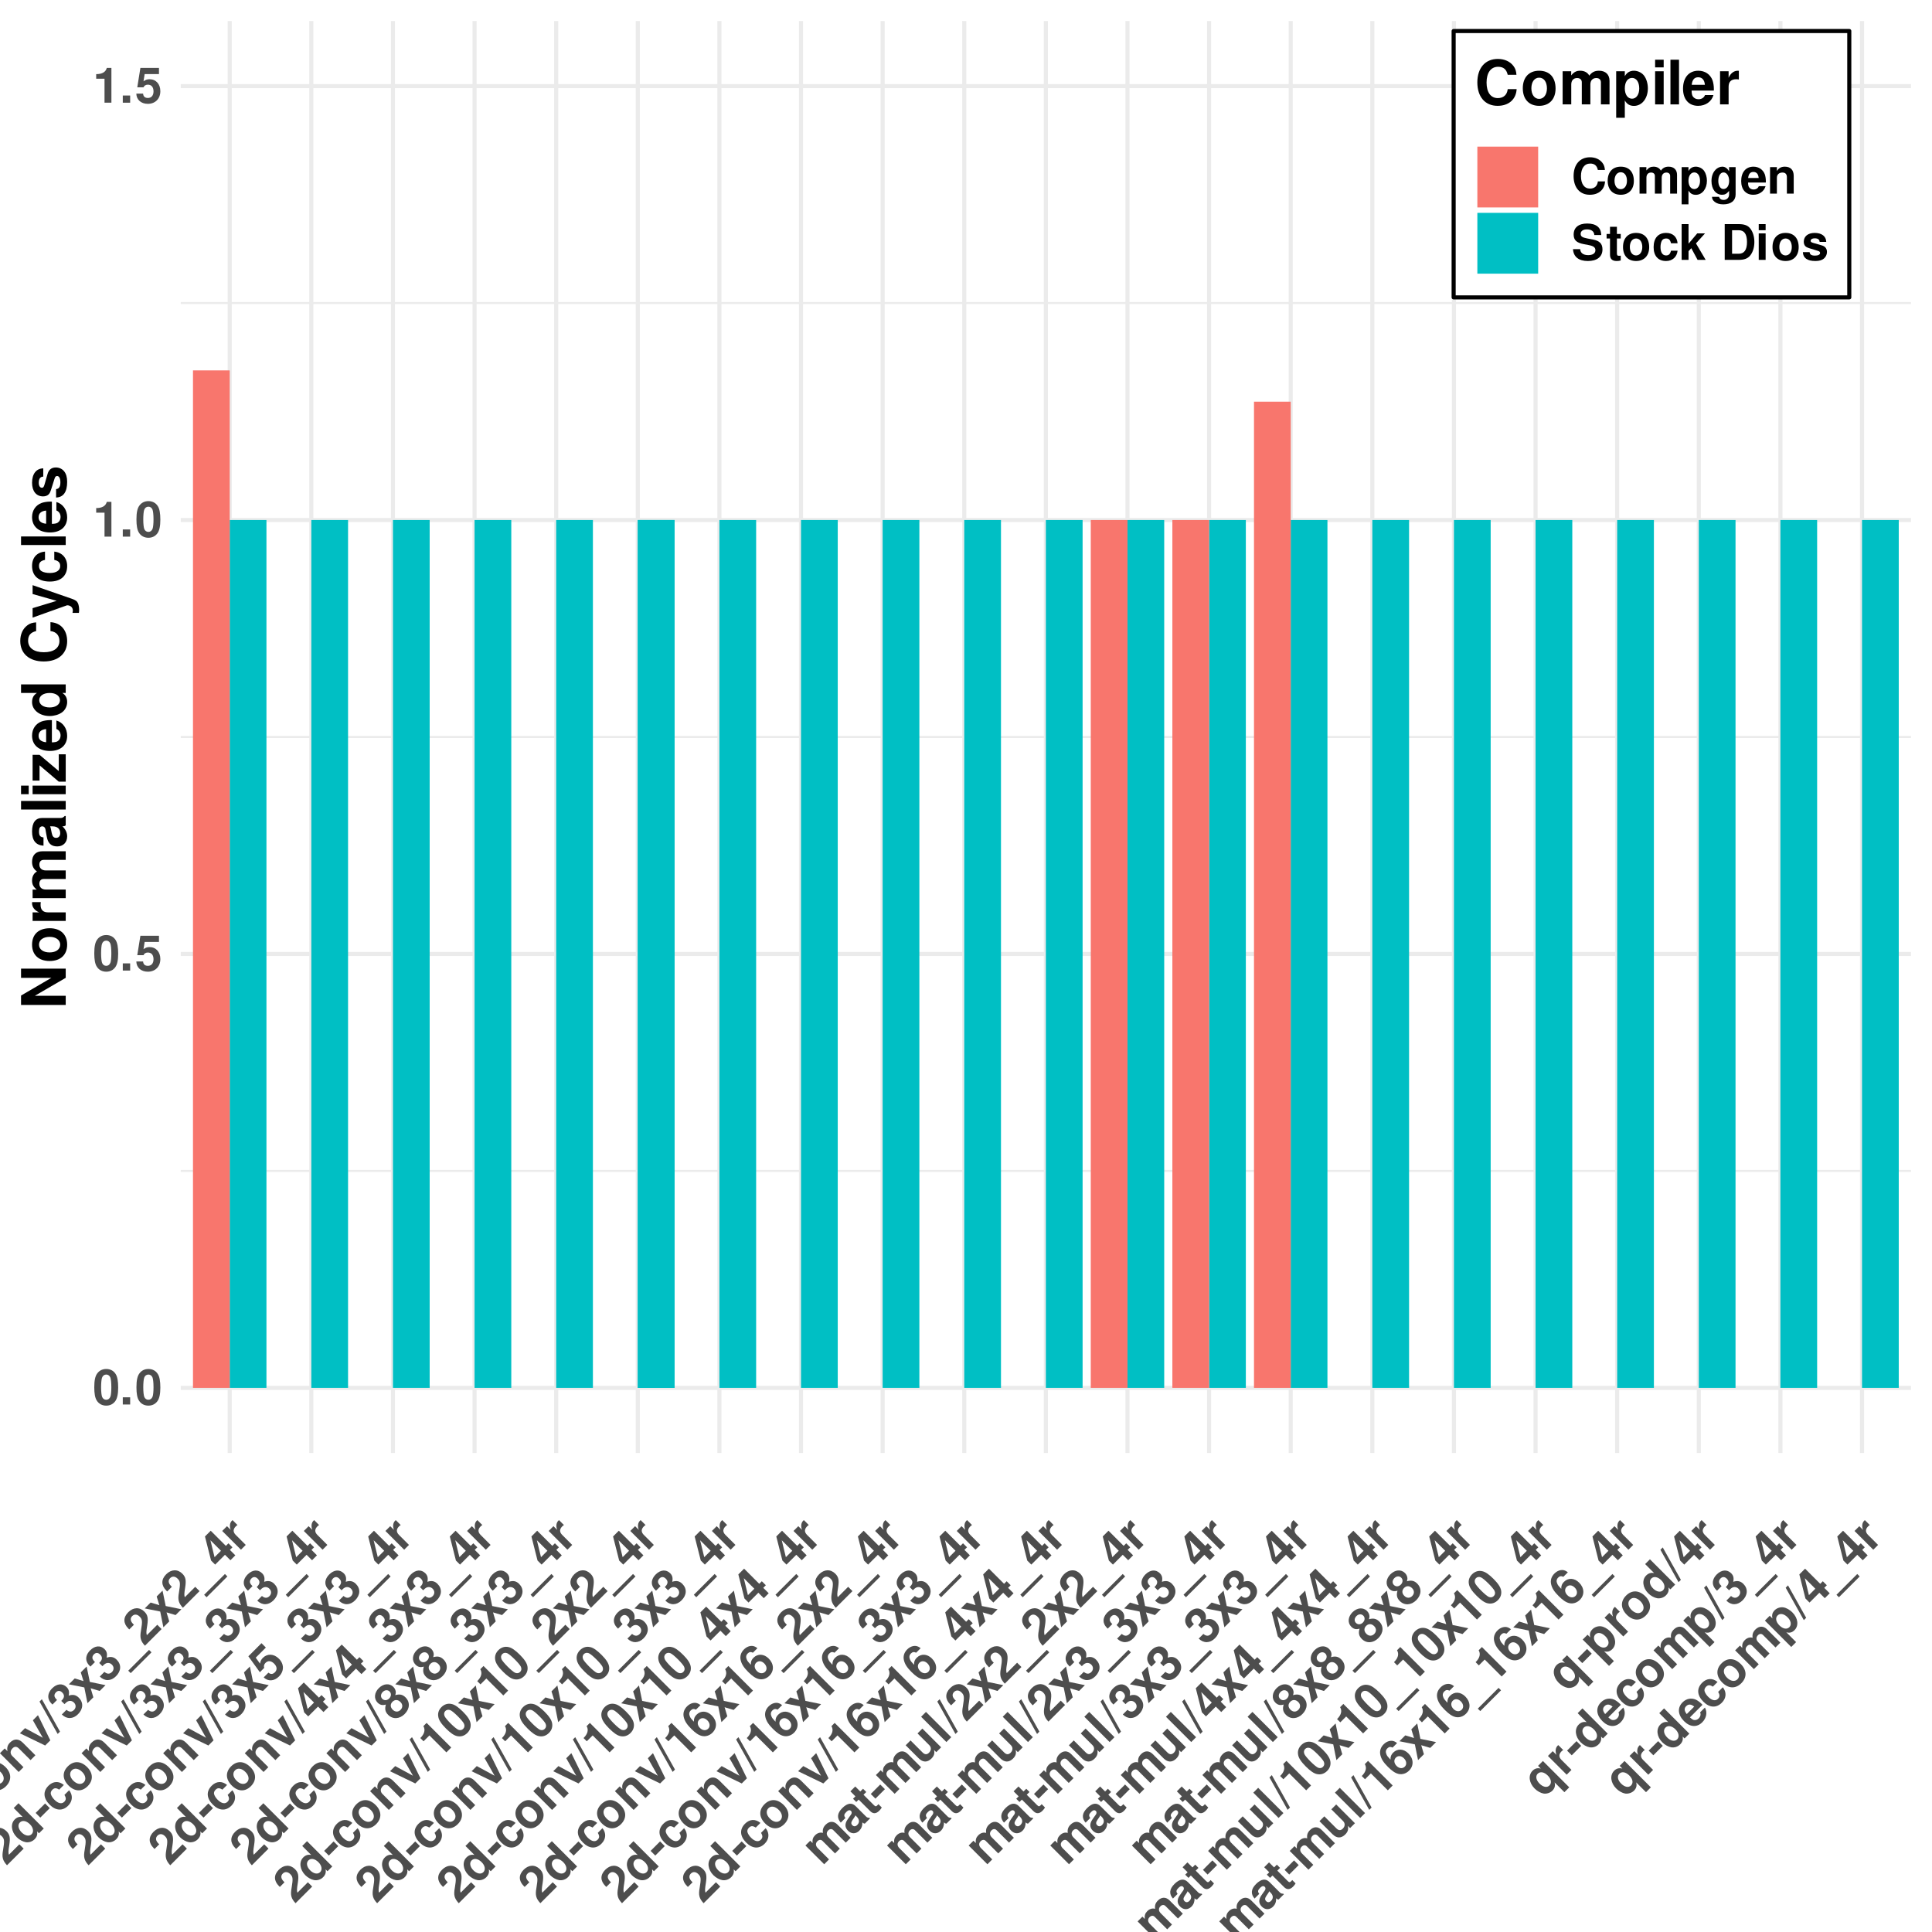 <?xml version="1.0" encoding="UTF-8"?>
<svg xmlns="http://www.w3.org/2000/svg" xmlns:xlink="http://www.w3.org/1999/xlink" width="504" height="504" viewBox="0 0 504 504">
<defs>
<g>
<g id="glyph-0-0">
</g>
<g id="glyph-0-1">
<path d="M 3.5 -9.266 C 2.516 -9.266 1.688 -8.859 1.141 -8.094 C 0.609 -7.391 0.375 -6.25 0.375 -4.484 C 0.375 -2.859 0.578 -1.734 1.016 -1.047 C 1.547 -0.172 2.438 0.297 3.5 0.297 C 4.484 0.297 5.281 -0.109 5.844 -0.859 C 6.359 -1.562 6.609 -2.719 6.609 -4.422 C 6.609 -6.094 6.406 -7.219 5.969 -7.922 C 5.438 -8.797 4.562 -9.266 3.5 -9.266 Z M 3.5 -7.812 C 3.953 -7.812 4.328 -7.562 4.547 -7.094 C 4.719 -6.703 4.828 -5.719 4.828 -4.469 C 4.828 -3.438 4.734 -2.438 4.594 -2.078 C 4.391 -1.531 4 -1.234 3.5 -1.234 C 3.016 -1.234 2.656 -1.484 2.438 -1.938 C 2.266 -2.328 2.156 -3.281 2.156 -4.484 C 2.156 -5.562 2.25 -6.594 2.391 -6.969 C 2.578 -7.516 2.984 -7.812 3.5 -7.812 Z M 3.5 -7.812 "/>
</g>
<g id="glyph-0-2">
<path d="M 2.734 -1.875 L 0.812 -1.875 L 0.812 0 L 2.734 0 Z M 2.734 -1.875 "/>
</g>
<g id="glyph-0-3">
<path d="M 6.25 -9.078 L 1.406 -9.078 L 0.594 -4.016 L 2.219 -4.016 C 2.406 -4.469 2.812 -4.703 3.359 -4.703 C 4.281 -4.703 4.828 -4.062 4.828 -2.953 C 4.828 -1.891 4.281 -1.234 3.359 -1.234 C 2.578 -1.234 2.156 -1.641 2.109 -2.375 L 0.344 -2.375 C 0.375 -0.781 1.578 0.297 3.344 0.297 C 5.281 0.297 6.609 -1.031 6.609 -3 C 6.609 -4.859 5.469 -6.125 3.781 -6.125 C 3.188 -6.125 2.734 -5.969 2.219 -5.578 L 2.516 -7.469 L 6.25 -7.469 Z M 6.25 -9.078 "/>
</g>
<g id="glyph-0-4">
<path d="M 3.047 -6.25 L 3.047 0 L 4.844 0 L 4.844 -9.078 L 3.641 -9.078 C 3.359 -8 2.438 -7.453 0.875 -7.453 L 0.875 -6.25 Z M 3.047 -6.25 "/>
</g>
<g id="glyph-0-5">
<path d="M 8.734 -6.172 C 8.656 -6.969 8.5 -7.484 8.094 -8.016 C 7.391 -8.953 6.234 -9.484 4.844 -9.484 C 2.203 -9.484 0.562 -7.594 0.562 -4.578 C 0.562 -1.578 2.188 0.297 4.781 0.297 C 7.109 0.297 8.656 -1.047 8.766 -3.188 L 6.891 -3.188 C 6.766 -2 6.031 -1.312 4.844 -1.312 C 3.359 -1.312 2.484 -2.516 2.484 -4.562 C 2.484 -6.609 3.391 -7.844 4.906 -7.844 C 6.016 -7.844 6.641 -7.312 6.891 -6.172 Z M 8.734 -6.172 "/>
</g>
<g id="glyph-0-6">
<path d="M 3.859 -7.031 C 1.734 -7.031 0.453 -5.625 0.453 -3.359 C 0.453 -1.094 1.734 0.297 3.859 0.297 C 5.969 0.297 7.281 -1.094 7.281 -3.312 C 7.281 -5.656 6.016 -7.031 3.859 -7.031 Z M 3.859 -5.578 C 4.844 -5.578 5.484 -4.703 5.484 -3.344 C 5.484 -2.047 4.828 -1.156 3.859 -1.156 C 2.891 -1.156 2.234 -2.031 2.234 -3.359 C 2.234 -4.703 2.891 -5.578 3.859 -5.578 Z M 3.859 -5.578 "/>
</g>
<g id="glyph-0-7">
<path d="M 0.766 -6.906 L 0.766 0 L 2.562 0 L 2.562 -4.141 C 2.562 -5 3.016 -5.5 3.781 -5.5 C 4.391 -5.5 4.766 -5.156 4.766 -4.609 L 4.766 0 L 6.547 0 L 6.547 -4.141 C 6.547 -4.984 7.016 -5.5 7.781 -5.5 C 8.375 -5.5 8.75 -5.156 8.75 -4.609 L 8.75 0 L 10.547 0 L 10.547 -4.891 C 10.547 -6.234 9.719 -7.031 8.344 -7.031 C 7.453 -7.031 6.859 -6.719 6.328 -6 C 5.984 -6.656 5.297 -7.031 4.438 -7.031 C 3.641 -7.031 3.141 -6.766 2.547 -6.047 L 2.547 -6.906 Z M 0.766 -6.906 "/>
</g>
<g id="glyph-0-8">
<path d="M 2.531 -6.906 L 0.75 -6.906 L 0.75 2.797 L 2.531 2.797 L 2.531 -0.812 C 2.969 -0.047 3.578 0.312 4.453 0.312 C 6.109 0.312 7.344 -1.25 7.344 -3.359 C 7.344 -4.328 7.062 -5.297 6.609 -5.938 C 6.141 -6.594 5.281 -7.031 4.453 -7.031 C 3.578 -7.031 2.969 -6.656 2.531 -5.891 Z M 4.047 -5.531 C 4.953 -5.531 5.547 -4.656 5.547 -3.328 C 5.547 -2.062 4.938 -1.188 4.047 -1.188 C 3.141 -1.188 2.531 -2.062 2.531 -3.359 C 2.531 -4.656 3.141 -5.531 4.047 -5.531 Z M 4.047 -5.531 "/>
</g>
<g id="glyph-0-9">
<path d="M 5.125 -6.906 L 5.125 -5.844 C 4.625 -6.656 4.062 -7.031 3.344 -7.031 C 2.719 -7.031 2.047 -6.719 1.578 -6.219 C 0.891 -5.5 0.531 -4.5 0.531 -3.281 C 0.531 -1.172 1.656 0.297 3.297 0.297 C 4.047 0.297 4.484 0.047 5.125 -0.703 L 5.125 0.234 C 5.125 1.062 4.531 1.641 3.688 1.641 C 3.047 1.641 2.656 1.359 2.516 0.828 L 0.672 0.828 C 0.672 1.375 0.875 1.734 1.344 2.125 C 1.891 2.578 2.656 2.797 3.625 2.797 C 5.625 2.797 6.828 1.828 6.828 0.234 L 6.828 -6.906 Z M 3.672 -5.531 C 4.516 -5.531 5.141 -4.594 5.141 -3.312 C 5.141 -2.062 4.547 -1.203 3.641 -1.203 C 2.859 -1.203 2.312 -2.062 2.312 -3.312 C 2.312 -4.625 2.859 -5.531 3.672 -5.531 Z M 3.672 -5.531 "/>
</g>
<g id="glyph-0-10">
<path d="M 6.703 -2.891 C 6.719 -3.047 6.719 -3.109 6.719 -3.203 C 6.719 -3.891 6.609 -4.531 6.453 -5.016 C 5.984 -6.266 4.875 -7.031 3.484 -7.031 C 1.5 -7.031 0.281 -5.594 0.281 -3.281 C 0.281 -1.062 1.484 0.297 3.438 0.297 C 4.984 0.297 6.25 -0.578 6.641 -1.938 L 4.875 -1.938 C 4.656 -1.391 4.156 -1.078 3.5 -1.078 C 3 -1.078 2.578 -1.297 2.328 -1.672 C 2.156 -1.938 2.094 -2.234 2.078 -2.891 Z M 2.094 -4.078 C 2.219 -5.141 2.656 -5.656 3.453 -5.656 C 4.281 -5.656 4.766 -5.109 4.844 -4.078 Z M 2.094 -4.078 "/>
</g>
<g id="glyph-0-11">
<path d="M 0.812 -6.906 L 0.812 0 L 2.594 0 L 2.594 -4.141 C 2.594 -4.969 3.156 -5.5 4.047 -5.5 C 4.812 -5.5 5.203 -5.078 5.203 -4.266 L 5.203 0 L 6.984 0 L 6.984 -4.625 C 6.984 -6.172 6.156 -7.031 4.672 -7.031 C 3.734 -7.031 3.109 -6.688 2.594 -5.906 L 2.594 -6.906 Z M 0.812 -6.906 "/>
</g>
<g id="glyph-0-12">
<path d="M 7.766 -6.484 C 7.75 -8.422 6.469 -9.484 4.109 -9.484 C 1.875 -9.484 0.578 -8.438 0.578 -6.609 C 0.578 -5.172 1.312 -4.469 3.203 -4.109 L 4.5 -3.859 C 5.781 -3.609 6.25 -3.25 6.25 -2.5 C 6.25 -1.719 5.547 -1.234 4.375 -1.234 C 3.078 -1.234 2.344 -1.797 2.281 -2.797 L 0.406 -2.797 C 0.531 -0.797 1.891 0.297 4.281 0.297 C 6.688 0.297 8.094 -0.812 8.094 -2.719 C 8.094 -4.203 7.359 -4.969 5.625 -5.297 L 4.172 -5.578 C 2.797 -5.844 2.406 -6.109 2.406 -6.797 C 2.406 -7.5 3.016 -7.953 4.016 -7.953 C 5.234 -7.953 5.906 -7.438 5.969 -6.484 Z M 7.766 -6.484 "/>
</g>
<g id="glyph-0-13">
<path d="M 3.859 -6.766 L 2.859 -6.766 L 2.859 -8.625 L 1.062 -8.625 L 1.062 -6.766 L 0.172 -6.766 L 0.172 -5.578 L 1.062 -5.578 L 1.062 -1.328 C 1.062 -0.25 1.641 0.297 2.812 0.297 C 3.219 0.297 3.516 0.25 3.859 0.156 L 3.859 -1.094 C 3.672 -1.078 3.578 -1.062 3.438 -1.062 C 2.969 -1.062 2.859 -1.203 2.859 -1.812 L 2.859 -5.578 L 3.859 -5.578 Z M 3.859 -6.766 "/>
</g>
<g id="glyph-0-14">
<path d="M 6.688 -4.328 C 6.547 -6.016 5.438 -7.031 3.703 -7.031 C 1.625 -7.031 0.438 -5.672 0.438 -3.312 C 0.438 -1.031 1.625 0.297 3.672 0.297 C 5.344 0.297 6.516 -0.75 6.688 -2.391 L 4.969 -2.391 C 4.75 -1.5 4.391 -1.156 3.672 -1.156 C 2.766 -1.156 2.234 -1.953 2.234 -3.312 C 2.234 -3.984 2.359 -4.578 2.578 -4.984 C 2.781 -5.375 3.172 -5.578 3.688 -5.578 C 4.422 -5.578 4.766 -5.234 4.969 -4.328 Z M 6.688 -4.328 "/>
</g>
<g id="glyph-0-15">
<path d="M 2.547 -4.219 L 2.547 -9.328 L 0.75 -9.328 L 0.75 0 L 2.547 0 L 2.547 -2.266 L 3.266 -3.047 L 4.906 0 L 7.016 0 L 4.484 -4.297 L 6.844 -6.906 L 4.812 -6.906 Z M 2.547 -4.219 "/>
</g>
<g id="glyph-0-16">
</g>
<g id="glyph-0-17">
<path d="M 0.984 0 L 4.625 0 C 6.047 0 6.953 -0.328 7.594 -1.094 C 8.312 -1.953 8.719 -3.219 8.719 -4.672 C 8.719 -6.109 8.312 -7.375 7.594 -8.25 C 6.953 -9.016 6.062 -9.328 4.625 -9.328 L 0.984 -9.328 Z M 2.906 -1.594 L 2.906 -7.734 L 4.625 -7.734 C 6.078 -7.734 6.797 -6.719 6.797 -4.656 C 6.797 -2.609 6.078 -1.594 4.625 -1.594 Z M 2.906 -1.594 "/>
</g>
<g id="glyph-0-18">
<path d="M 2.656 -6.906 L 0.859 -6.906 L 0.859 0 L 2.656 0 Z M 2.656 -9.328 L 0.859 -9.328 L 0.859 -7.734 L 2.656 -7.734 Z M 2.656 -9.328 "/>
</g>
<g id="glyph-0-19">
<path d="M 6.469 -4.688 C 6.438 -6.141 5.312 -7.031 3.453 -7.031 C 1.703 -7.031 0.609 -6.141 0.609 -4.719 C 0.609 -4.266 0.75 -3.859 1 -3.594 C 1.234 -3.359 1.453 -3.234 2.125 -3.016 L 4.266 -2.359 C 4.703 -2.219 4.859 -2.078 4.859 -1.797 C 4.859 -1.375 4.359 -1.109 3.531 -1.109 C 3.062 -1.109 2.703 -1.188 2.469 -1.359 C 2.281 -1.5 2.203 -1.641 2.125 -2.016 L 0.375 -2.016 C 0.422 -0.484 1.531 0.297 3.641 0.297 C 4.594 0.297 5.328 0.094 5.828 -0.312 C 6.344 -0.734 6.656 -1.375 6.656 -2.047 C 6.656 -2.938 6.203 -3.516 5.297 -3.781 L 3.031 -4.438 C 2.531 -4.594 2.406 -4.703 2.406 -4.984 C 2.406 -5.359 2.812 -5.625 3.438 -5.625 C 4.297 -5.625 4.719 -5.312 4.734 -4.688 Z M 6.469 -4.688 "/>
</g>
<g id="glyph-1-0">
</g>
<g id="glyph-1-1">
<path d="M 3.5 -5.75 L 0.781 -3.031 C 0.609 -3.547 0.609 -3.953 0.875 -5.562 C 1.172 -7.484 1.016 -8.297 0.141 -9.172 C -1.094 -10.406 -2.75 -10.344 -4.078 -9.016 C -5.422 -7.672 -5.406 -6.125 -4.047 -4.766 L -3.812 -4.531 L -2.594 -5.75 L -2.812 -5.969 C -3.531 -6.688 -3.625 -7.438 -3.047 -8.016 C -2.484 -8.578 -1.734 -8.516 -1.094 -7.875 C -0.391 -7.172 -0.344 -6.688 -0.75 -4.25 C -1.094 -2.406 -0.859 -1.516 0.281 -0.281 L 4.625 -4.625 Z M 3.5 -5.75 "/>
</g>
<g id="glyph-1-2">
<path d="M 3.672 -3.672 L 4.922 -4.922 L -1.672 -11.516 L -2.922 -10.266 L -0.578 -7.922 C -1.391 -8.078 -2.047 -7.891 -2.656 -7.281 C -3.812 -6.125 -3.578 -4.109 -2.109 -2.641 C -1.453 -1.984 -0.562 -1.5 0.203 -1.359 C 1.031 -1.219 1.922 -1.516 2.516 -2.109 C 3.125 -2.719 3.328 -3.359 3.172 -4.172 Z M -1.312 -6.5 C -0.672 -7.141 0.375 -6.969 1.312 -6.031 C 2.203 -5.141 2.375 -4.062 1.75 -3.438 C 1.125 -2.812 0.062 -3 -0.844 -3.906 C -1.75 -4.812 -1.938 -5.875 -1.312 -6.5 Z M -1.312 -6.5 "/>
</g>
<g id="glyph-1-3">
<path d="M -0.391 -5.797 L -2.859 -3.328 L -1.641 -2.109 L 0.828 -4.578 Z M -0.391 -5.797 "/>
</g>
<g id="glyph-1-4">
<path d="M 1.672 -7.797 C 0.375 -8.875 -1.125 -8.812 -2.344 -7.594 C -3.812 -6.125 -3.703 -4.328 -2.031 -2.656 C -0.422 -1.047 1.359 -0.953 2.797 -2.391 C 3.984 -3.578 4.078 -5.141 3.047 -6.422 L 1.828 -5.203 C 2.297 -4.422 2.297 -3.922 1.781 -3.406 C 1.141 -2.766 0.203 -2.953 -0.766 -3.922 C -1.234 -4.391 -1.562 -4.906 -1.703 -5.359 C -1.828 -5.766 -1.688 -6.188 -1.328 -6.547 C -0.812 -7.062 -0.328 -7.078 0.453 -6.578 Z M 1.672 -7.797 "/>
</g>
<g id="glyph-1-5">
<path d="M -2.234 -7.703 C -3.75 -6.188 -3.656 -4.312 -2.047 -2.703 C -0.438 -1.094 1.422 -1.016 2.938 -2.531 C 4.422 -4.016 4.391 -5.922 2.812 -7.5 C 1.156 -9.156 -0.719 -9.219 -2.234 -7.703 Z M -1.203 -6.672 C -0.516 -7.359 0.547 -7.203 1.516 -6.234 C 2.422 -5.328 2.594 -4.219 1.922 -3.547 C 1.234 -2.859 0.141 -3.016 -0.797 -3.953 C -1.75 -4.906 -1.891 -5.984 -1.203 -6.672 Z M -1.203 -6.672 "/>
</g>
<g id="glyph-1-6">
<path d="M -4.312 -5.469 L 0.578 -0.578 L 1.828 -1.828 L -1.094 -4.75 C -1.688 -5.344 -1.656 -6.125 -1.031 -6.75 C -0.484 -7.297 0.078 -7.266 0.656 -6.688 L 3.672 -3.672 L 4.938 -4.938 L 1.672 -8.203 C 0.578 -9.297 -0.609 -9.328 -1.672 -8.266 C -2.328 -7.609 -2.531 -6.938 -2.344 -6 L -3.062 -6.719 Z M -4.312 -5.469 "/>
</g>
<g id="glyph-1-7">
<path d="M 3.172 -3.172 L -0.047 -9.734 L -1.375 -8.406 L 1.219 -3.844 L -3.422 -6.359 L -4.766 -5.016 L 1.828 -1.828 Z M 3.172 -3.172 "/>
</g>
<g id="glyph-1-8">
<path d="M -4.594 -8.344 L 0.141 0.109 L 0.75 -0.5 L -3.984 -8.953 Z M -4.594 -8.344 "/>
</g>
<g id="glyph-1-9">
<path d="M -0.906 -4.844 C -0.422 -5.328 -0.406 -5.344 -0.109 -5.516 C 0.438 -5.812 1.094 -5.719 1.562 -5.25 C 2.141 -4.672 2.125 -3.875 1.578 -3.328 C 0.984 -2.734 0.312 -2.75 -0.391 -3.359 L -1.609 -2.141 C -0.312 -0.875 1.312 -0.906 2.625 -2.219 C 4 -3.594 4.078 -5.266 2.828 -6.516 C 2.078 -7.266 1.266 -7.422 0.188 -7.062 C 0.391 -8.016 0.25 -8.688 -0.344 -9.281 C -1.406 -10.344 -2.875 -10.219 -4.125 -8.969 C -5.062 -8.031 -5.375 -6.906 -4.953 -5.953 C -4.766 -5.516 -4.578 -5.266 -4.047 -4.734 L -2.859 -5.922 C -3.203 -6.266 -3.359 -6.484 -3.453 -6.703 C -3.625 -7.094 -3.516 -7.547 -3.141 -7.922 C -2.625 -8.438 -2.031 -8.406 -1.5 -7.875 C -0.844 -7.219 -0.891 -6.547 -1.641 -5.797 L -1.75 -5.688 Z M -0.906 -4.844 "/>
</g>
<g id="glyph-1-10">
<path d="M 0.75 -5.688 L -0.078 -9.703 L -1.609 -8.172 L -0.906 -5.906 L -3.188 -6.594 L -4.719 -5.062 L -0.688 -4.25 L 0.141 -0.141 L 1.672 -1.672 L 0.969 -4.031 L 3.328 -3.328 L 4.844 -4.844 Z M 0.75 -5.688 "/>
</g>
<g id="glyph-1-11">
<path d="M 6.297 -4.141 L 0.875 1.281 L 1.516 1.922 L 6.938 -3.5 Z M 6.297 -4.141 "/>
</g>
<g id="glyph-1-12">
<path d="M 2.266 -7.203 L 1.594 -6.531 L -2.359 -10.484 L -3.859 -8.984 L -2.266 -2.703 L -1.203 -1.641 L 1.359 -4.203 L 2.781 -2.781 L 4.062 -4.062 L 2.641 -5.484 L 3.312 -6.156 Z M 0.312 -5.25 L -1.359 -3.578 L -2.438 -8 Z M 0.312 -5.25 "/>
</g>
<g id="glyph-1-13">
<path d="M -4.312 -5.469 L 0.578 -0.578 L 1.828 -1.828 L -0.766 -4.422 C -1.516 -5.172 -1.516 -5.922 -0.766 -6.672 C -0.641 -6.797 -0.531 -6.875 -0.328 -7.016 L -1.609 -8.297 C -1.703 -8.234 -1.719 -8.219 -1.781 -8.156 C -2.344 -7.594 -2.453 -6.703 -2.094 -5.75 L -3.062 -6.719 Z M -4.312 -5.469 "/>
</g>
<g id="glyph-1-14">
<path d="M -2 -10.844 L -5.422 -7.422 L -2.422 -3.266 L -1.281 -4.406 C -1.453 -4.859 -1.344 -5.312 -0.953 -5.703 C -0.297 -6.359 0.531 -6.281 1.312 -5.5 C 2.062 -4.75 2.156 -3.906 1.5 -3.25 C 0.953 -2.703 0.375 -2.688 -0.188 -3.156 L -1.422 -1.922 C -0.281 -0.812 1.312 -0.906 2.562 -2.156 C 3.938 -3.531 3.938 -5.406 2.547 -6.797 C 1.234 -8.109 -0.469 -8.188 -1.656 -7 C -2.078 -6.578 -2.281 -6.156 -2.375 -5.5 L -3.5 -7.062 L -0.859 -9.703 Z M -2 -10.844 "/>
</g>
<g id="glyph-1-15">
<path d="M 0.219 -7.188 C 0.312 -7.531 0.344 -7.688 0.359 -7.891 C 0.359 -8.391 0.141 -8.922 -0.281 -9.344 C -1.297 -10.359 -2.875 -10.219 -4.078 -9.016 C -5.266 -7.828 -5.406 -6.25 -4.391 -5.234 C -3.766 -4.609 -3.125 -4.469 -2.234 -4.734 C -2.562 -3.594 -2.406 -2.812 -1.641 -2.047 C -0.422 -0.828 1.328 -0.922 2.672 -2.266 C 4.031 -3.625 4.125 -5.375 2.906 -6.594 C 2.141 -7.359 1.359 -7.516 0.219 -7.188 Z M -3.047 -8.016 C -2.484 -8.578 -1.75 -8.625 -1.25 -8.125 C -0.766 -7.641 -0.812 -6.875 -1.359 -6.328 C -1.922 -5.766 -2.656 -5.719 -3.172 -6.234 C -3.656 -6.719 -3.609 -7.453 -3.047 -8.016 Z M -0.516 -5.453 C 0.109 -6.078 0.906 -6.062 1.578 -5.391 C 2.203 -4.766 2.203 -3.953 1.594 -3.344 C 0.984 -2.734 0.188 -2.75 -0.453 -3.391 C -1.109 -4.047 -1.125 -4.844 -0.516 -5.453 Z M -0.516 -5.453 "/>
</g>
<g id="glyph-1-16">
<path d="M -2.266 -6.578 L 2.156 -2.156 L 3.422 -3.422 L -3 -9.844 L -3.844 -9 C -3.281 -8.031 -3.547 -6.984 -4.641 -5.891 L -3.797 -5.047 Z M -2.266 -6.578 "/>
</g>
<g id="glyph-1-17">
<path d="M -4.078 -9.016 C -4.766 -8.328 -5.078 -7.453 -4.906 -6.531 C -4.781 -5.656 -4.156 -4.688 -2.906 -3.438 C -1.75 -2.281 -0.812 -1.625 -0.016 -1.453 C 0.969 -1.219 1.922 -1.516 2.672 -2.266 C 3.375 -2.969 3.656 -3.812 3.516 -4.734 C 3.391 -5.609 2.75 -6.594 1.547 -7.797 C 0.359 -8.984 -0.578 -9.641 -1.375 -9.812 C -2.375 -10.062 -3.328 -9.766 -4.078 -9.016 Z M -3.062 -8 C -2.734 -8.328 -2.281 -8.406 -1.797 -8.234 C -1.391 -8.078 -0.641 -7.453 0.25 -6.562 C 0.969 -5.844 1.625 -5.062 1.781 -4.719 C 2.031 -4.188 1.953 -3.703 1.594 -3.344 C 1.25 -3 0.828 -2.922 0.344 -3.094 C -0.031 -3.25 -0.781 -3.844 -1.641 -4.703 C -2.406 -5.469 -3.062 -6.25 -3.234 -6.609 C -3.484 -7.141 -3.422 -7.641 -3.062 -8 Z M -3.062 -8 "/>
</g>
<g id="glyph-1-18">
<path d="M -0.375 -9.531 C -0.844 -9.906 -1.141 -10.016 -1.547 -10.109 C -2.344 -10.219 -3.188 -9.906 -3.891 -9.203 C -4.688 -8.406 -4.984 -7.422 -4.734 -6.391 C -4.484 -5.359 -3.938 -4.5 -2.766 -3.328 C -1.656 -2.219 -0.844 -1.688 0.016 -1.484 C 0.984 -1.266 2 -1.594 2.75 -2.344 C 4.031 -3.625 3.969 -5.438 2.562 -6.844 C 1.328 -8.078 -0.281 -8.156 -1.391 -7.047 C -1.906 -6.531 -2.125 -6.031 -2.094 -5.219 L -2.234 -5.359 C -2.812 -5.969 -2.969 -6.188 -3.125 -6.531 C -3.422 -7.172 -3.359 -7.703 -2.906 -8.156 C -2.5 -8.562 -2.125 -8.625 -1.547 -8.359 Z M -0.703 -5.734 C -0.109 -6.328 0.719 -6.25 1.422 -5.547 C 2.109 -4.859 2.203 -3.953 1.641 -3.391 C 1.062 -2.812 0.188 -2.875 -0.5 -3.562 C -1.203 -4.266 -1.281 -5.156 -0.703 -5.734 Z M -0.703 -5.734 "/>
</g>
<g id="glyph-1-19">
<path d="M -4.344 -5.438 L 0.547 -0.547 L 1.812 -1.812 L -1.109 -4.734 C -1.719 -5.344 -1.766 -6.016 -1.219 -6.562 C -0.781 -7 -0.266 -7.016 0.109 -6.641 L 3.375 -3.375 L 4.625 -4.625 L 1.703 -7.547 C 1.094 -8.156 1.062 -8.844 1.609 -9.391 C 2.031 -9.812 2.547 -9.828 2.922 -9.453 L 6.188 -6.188 L 7.453 -7.453 L 4 -10.906 C 3.047 -11.859 1.906 -11.844 0.938 -10.875 C 0.297 -10.234 0.094 -9.594 0.219 -8.719 C -0.469 -8.938 -1.219 -8.719 -1.828 -8.109 C -2.391 -7.547 -2.562 -7 -2.484 -6.078 L -3.094 -6.688 Z M -4.344 -5.438 "/>
</g>
<g id="glyph-1-20">
<path d="M 4.578 -4.891 C 4.172 -4.891 3.938 -4.969 3.703 -5.203 L 0.984 -7.922 C -0.016 -8.922 -1.188 -8.75 -2.516 -7.422 C -3.844 -6.094 -3.969 -4.844 -2.906 -3.625 L -1.688 -4.844 C -2.141 -5.422 -2.078 -5.797 -1.469 -6.406 C -0.969 -6.906 -0.562 -7 -0.234 -6.672 C -0.078 -6.516 -0.031 -6.281 -0.078 -6.078 C -0.156 -5.812 -0.156 -5.812 -0.688 -5.094 L -1.109 -4.484 C -1.891 -3.359 -1.875 -2.375 -1.016 -1.516 C -0.125 -0.625 1.047 -0.641 1.938 -1.531 C 2.484 -2.078 2.75 -2.781 2.734 -3.703 C 2.984 -3.453 3.109 -3.391 3.375 -3.375 L 4.734 -4.734 Z M 1.25 -5.188 C 2 -4.438 2.031 -3.656 1.391 -3.016 C 0.969 -2.594 0.5 -2.562 0.125 -2.938 C -0.25 -3.312 -0.25 -3.688 0.172 -4.328 L 0.516 -4.828 C 0.797 -5.234 0.844 -5.312 0.906 -5.531 Z M 1.25 -5.188 "/>
</g>
<g id="glyph-1-21">
<path d="M -2.047 -7.516 L -2.766 -6.797 L -4.078 -8.109 L -5.344 -6.844 L -4.031 -5.531 L -4.656 -4.906 L -3.812 -4.062 L -3.188 -4.688 L -0.188 -1.688 C 0.578 -0.922 1.359 -0.953 2.188 -1.781 C 2.484 -2.078 2.656 -2.312 2.844 -2.625 L 1.969 -3.5 C 1.828 -3.359 1.781 -3.281 1.688 -3.188 C 1.344 -2.844 1.172 -2.859 0.734 -3.297 L -1.922 -5.953 L -1.203 -6.672 Z M -2.047 -7.516 "/>
</g>
<g id="glyph-1-22">
<path d="M 4.891 -4.891 L 0 -9.781 L -1.266 -8.516 L 1.797 -5.453 C 2.375 -4.875 2.344 -4.094 1.734 -3.484 C 1.188 -2.938 0.641 -2.953 0.047 -3.547 L -3.094 -6.688 L -4.359 -5.422 L -0.953 -2.016 C 0.141 -0.922 1.312 -0.906 2.375 -1.969 C 3.031 -2.625 3.25 -3.281 3.047 -4.203 L 3.625 -3.625 Z M 4.891 -4.891 "/>
</g>
<g id="glyph-1-23">
<path d="M -4.719 -8.469 L -5.984 -7.203 L 0.609 -0.609 L 1.875 -1.875 Z M -4.719 -8.469 "/>
</g>
<g id="glyph-1-24">
<path d="M -1.234 -8.547 L -0.516 -7.828 C -1.344 -8.062 -2.062 -7.875 -2.672 -7.266 C -3.844 -6.094 -3.609 -4.109 -2.125 -2.625 C -1.422 -1.922 -0.547 -1.453 0.219 -1.312 C 1.016 -1.203 1.938 -1.5 2.5 -2.062 C 3.125 -2.688 3.312 -3.406 3.078 -4.234 L 5.641 -1.672 L 6.906 -2.938 L 0.031 -9.812 Z M -1.328 -6.484 C -0.672 -7.141 0.359 -6.953 1.312 -6 C 2.203 -5.109 2.375 -4.062 1.734 -3.422 C 1.109 -2.797 0.078 -2.984 -0.844 -3.906 C -1.75 -4.812 -1.953 -5.859 -1.328 -6.484 Z M -1.328 -6.484 "/>
</g>
<g id="glyph-1-25">
<path d="M -3.094 -6.688 L -4.359 -5.422 L 2.516 1.453 L 3.781 0.188 L 1.219 -2.375 C 2.062 -2.125 2.75 -2.312 3.375 -2.938 C 4.531 -4.094 4.297 -6.078 2.812 -7.562 C 2.125 -8.25 1.25 -8.75 0.469 -8.875 C -0.312 -9 -1.234 -8.703 -1.812 -8.125 C -2.438 -7.5 -2.609 -6.797 -2.375 -5.969 Z M -1.047 -6.766 C -0.406 -7.406 0.625 -7.219 1.562 -6.281 C 2.469 -5.375 2.641 -4.328 2.016 -3.703 C 1.375 -3.062 0.344 -3.25 -0.578 -4.172 C -1.5 -5.094 -1.688 -6.125 -1.047 -6.766 Z M -1.047 -6.766 "/>
</g>
<g id="glyph-1-26">
<path d="M 2.688 -6.781 C 2.594 -6.906 2.547 -6.953 2.484 -7.016 C 2 -7.5 1.469 -7.875 1.016 -8.109 C -0.203 -8.672 -1.516 -8.422 -2.5 -7.438 C -3.906 -6.031 -3.75 -4.156 -2.109 -2.516 C -0.547 -0.953 1.25 -0.844 2.641 -2.234 C 3.734 -3.328 4.016 -4.828 3.328 -6.078 L 2.078 -4.828 C 2.312 -4.281 2.172 -3.703 1.703 -3.234 C 1.359 -2.891 0.906 -2.75 0.453 -2.828 C 0.156 -2.906 -0.094 -3.062 -0.578 -3.516 Z M -1.406 -4.375 C -2.078 -5.203 -2.125 -5.875 -1.562 -6.438 C -0.969 -7.031 -0.234 -6.984 0.531 -6.312 Z M -1.406 -4.375 "/>
</g>
<g id="glyph-2-0">
</g>
<g id="glyph-2-1">
<path d="M 0 -8.172 L 0 -10.578 L -11.656 -10.578 L -11.656 -8.172 L -3.734 -8.172 L -11.656 -3.547 L -11.656 -1.094 L 0 -1.094 L 0 -3.484 L -8.062 -3.484 Z M 0 -8.172 "/>
</g>
<g id="glyph-2-2">
<path d="M -8.781 -4.812 C -8.781 -2.172 -7.047 -0.562 -4.203 -0.562 C -1.359 -0.562 0.375 -2.172 0.375 -4.828 C 0.375 -7.469 -1.359 -9.109 -4.141 -9.109 C -7.078 -9.109 -8.781 -7.516 -8.781 -4.812 Z M -6.969 -4.828 C -6.969 -6.062 -5.875 -6.859 -4.172 -6.859 C -2.562 -6.859 -1.438 -6.031 -1.438 -4.828 C -1.438 -3.609 -2.547 -2.797 -4.203 -2.797 C -5.875 -2.797 -6.969 -3.609 -6.969 -4.828 Z M -6.969 -4.828 "/>
</g>
<g id="glyph-2-3">
<path d="M -8.641 -1.016 L 0 -1.016 L 0 -3.25 L -4.594 -3.25 C -5.906 -3.25 -6.562 -3.906 -6.562 -5.219 C -6.562 -5.453 -6.547 -5.609 -6.5 -5.922 L -8.766 -5.922 C -8.781 -5.797 -8.781 -5.75 -8.781 -5.641 C -8.781 -4.625 -8.109 -3.75 -6.938 -3.25 L -8.641 -3.25 Z M -8.641 -1.016 "/>
</g>
<g id="glyph-2-4">
<path d="M -8.641 -0.953 L 0 -0.953 L 0 -3.203 L -5.188 -3.203 C -6.25 -3.203 -6.875 -3.781 -6.875 -4.734 C -6.875 -5.484 -6.453 -5.953 -5.766 -5.953 L 0 -5.953 L 0 -8.188 L -5.188 -8.188 C -6.234 -8.188 -6.875 -8.766 -6.875 -9.734 C -6.875 -10.484 -6.453 -10.938 -5.766 -10.938 L 0 -10.938 L 0 -13.188 L -6.109 -13.188 C -7.797 -13.188 -8.781 -12.156 -8.781 -10.438 C -8.781 -9.328 -8.406 -8.578 -7.5 -7.906 C -8.312 -7.484 -8.781 -6.625 -8.781 -5.547 C -8.781 -4.562 -8.469 -3.922 -7.562 -3.188 L -8.641 -3.188 Z M -8.641 -0.953 "/>
</g>
<g id="glyph-2-5">
<path d="M -0.266 -8.391 C -0.641 -8 -0.891 -7.875 -1.328 -7.875 L -6.125 -7.875 C -7.891 -7.875 -8.781 -6.672 -8.781 -4.344 C -8.781 -2 -7.797 -0.781 -5.797 -0.641 L -5.797 -2.797 C -6.688 -2.906 -6.969 -3.281 -6.969 -4.391 C -6.969 -5.25 -6.688 -5.688 -6.109 -5.688 C -5.828 -5.688 -5.578 -5.531 -5.438 -5.297 C -5.281 -4.984 -5.281 -4.984 -5.109 -3.891 L -4.938 -2.984 C -4.656 -1.281 -3.781 -0.453 -2.219 -0.453 C -0.672 -0.453 0.375 -1.484 0.375 -3.078 C 0.375 -4.031 -0.031 -4.891 -0.859 -5.703 C -0.422 -5.703 -0.25 -5.75 0 -5.953 L 0 -8.391 Z M -3.469 -5.688 C -2.172 -5.688 -1.438 -5.047 -1.438 -3.906 C -1.438 -3.156 -1.844 -2.688 -2.484 -2.688 C -3.156 -2.688 -3.469 -3.047 -3.656 -3.969 L -3.812 -4.734 C -3.922 -5.328 -3.953 -5.422 -4.078 -5.688 Z M -3.469 -5.688 "/>
</g>
<g id="glyph-2-6">
<path d="M -11.656 -3.312 L -11.656 -1.078 L 0 -1.078 L 0 -3.312 Z M -11.656 -3.312 "/>
</g>
<g id="glyph-2-7">
<path d="M -8.641 -3.312 L -8.641 -1.078 L 0 -1.078 L 0 -3.312 Z M -11.656 -3.312 L -11.656 -1.078 L -9.656 -1.078 L -9.656 -3.312 Z M -11.656 -3.312 "/>
</g>
<g id="glyph-2-8">
<path d="M -8.641 -7.344 L -8.641 -0.625 L -6.828 -0.625 L -6.828 -4.609 L -1.812 -0.344 L 0 -0.344 L 0 -7.484 L -1.812 -7.484 L -1.812 -3.109 L -6.828 -7.344 Z M -8.641 -7.344 "/>
</g>
<g id="glyph-2-9">
<path d="M -3.609 -8.391 C -3.812 -8.406 -3.891 -8.406 -4 -8.406 C -4.859 -8.406 -5.656 -8.266 -6.266 -8.062 C -7.844 -7.484 -8.781 -6.094 -8.781 -4.359 C -8.781 -1.875 -6.984 -0.359 -4.094 -0.359 C -1.328 -0.359 0.375 -1.859 0.375 -4.297 C 0.375 -6.234 -0.719 -7.812 -2.438 -8.297 L -2.438 -6.094 C -1.75 -5.828 -1.344 -5.203 -1.344 -4.391 C -1.344 -3.75 -1.609 -3.234 -2.094 -2.906 C -2.422 -2.703 -2.797 -2.625 -3.609 -2.594 Z M -5.109 -2.625 C -6.438 -2.766 -7.078 -3.328 -7.078 -4.312 C -7.078 -5.344 -6.391 -5.953 -5.109 -6.062 Z M -5.109 -2.625 "/>
</g>
<g id="glyph-2-10">
<path d="M 0 -6.484 L 0 -8.719 L -11.656 -8.719 L -11.656 -6.484 L -7.516 -6.484 C -8.391 -5.922 -8.781 -5.188 -8.781 -4.094 C -8.781 -2.031 -6.797 -0.469 -4.188 -0.469 C -3.031 -0.469 -1.844 -0.812 -1.016 -1.391 C -0.156 -1.984 0.375 -3.047 0.375 -4.094 C 0.375 -5.188 -0.016 -5.922 -0.875 -6.484 Z M -6.906 -4.594 C -6.906 -5.734 -5.828 -6.484 -4.156 -6.484 C -2.594 -6.484 -1.5 -5.719 -1.5 -4.594 C -1.5 -3.469 -2.609 -2.703 -4.188 -2.703 C -5.812 -2.703 -6.906 -3.469 -6.906 -4.594 Z M -6.906 -4.594 "/>
</g>
<g id="glyph-2-11">
</g>
<g id="glyph-2-12">
<path d="M -7.719 -10.906 C -8.719 -10.828 -9.359 -10.625 -10.016 -10.125 C -11.203 -9.234 -11.859 -7.797 -11.859 -6.047 C -11.859 -2.75 -9.5 -0.703 -5.734 -0.703 C -1.969 -0.703 0.375 -2.734 0.375 -5.984 C 0.375 -8.891 -1.312 -10.812 -3.984 -10.953 L -3.984 -8.625 C -2.5 -8.469 -1.641 -7.531 -1.641 -6.047 C -1.641 -4.188 -3.156 -3.109 -5.703 -3.109 C -8.266 -3.109 -9.812 -4.234 -9.812 -6.125 C -9.812 -7.516 -9.141 -8.297 -7.719 -8.625 Z M -7.719 -10.906 "/>
</g>
<g id="glyph-2-13">
<path d="M -8.641 -6.297 L -2.359 -4.516 L -8.641 -2.609 L -8.641 -0.141 L 0.359 -3.359 C 1.25 -3.359 1.859 -2.797 1.859 -1.969 C 1.859 -1.797 1.828 -1.641 1.766 -1.375 L 3.438 -1.375 C 3.484 -1.719 3.5 -1.906 3.5 -2.172 C 3.5 -2.75 3.391 -3.391 3.234 -3.797 C 2.969 -4.422 2.625 -4.688 1.578 -5.062 L -8.641 -8.609 Z M -8.641 -6.297 "/>
</g>
<g id="glyph-2-14">
<path d="M -5.406 -8.359 C -7.516 -8.188 -8.781 -6.797 -8.781 -4.625 C -8.781 -2.031 -7.094 -0.547 -4.141 -0.547 C -1.297 -0.547 0.375 -2.031 0.375 -4.594 C 0.375 -6.688 -0.922 -8.141 -2.984 -8.359 L -2.984 -6.203 C -1.875 -5.938 -1.438 -5.484 -1.438 -4.594 C -1.438 -3.453 -2.453 -2.781 -4.141 -2.781 C -4.969 -2.781 -5.734 -2.938 -6.234 -3.219 C -6.719 -3.469 -6.969 -3.969 -6.969 -4.609 C -6.969 -5.516 -6.547 -5.953 -5.406 -6.203 Z M -5.406 -8.359 "/>
</g>
<g id="glyph-2-15">
<path d="M -5.859 -8.078 C -7.688 -8.047 -8.781 -6.641 -8.781 -4.312 C -8.781 -2.125 -7.688 -0.766 -5.906 -0.766 C -5.328 -0.766 -4.828 -0.938 -4.5 -1.25 C -4.188 -1.547 -4.047 -1.828 -3.781 -2.656 L -2.938 -5.328 C -2.766 -5.891 -2.594 -6.078 -2.234 -6.078 C -1.719 -6.078 -1.391 -5.453 -1.391 -4.422 C -1.391 -3.828 -1.484 -3.375 -1.703 -3.094 C -1.875 -2.844 -2.047 -2.75 -2.516 -2.656 L -2.516 -0.469 C -0.609 -0.531 0.375 -1.922 0.375 -4.547 C 0.375 -5.75 0.109 -6.656 -0.406 -7.297 C -0.906 -7.938 -1.719 -8.312 -2.562 -8.312 C -3.688 -8.312 -4.406 -7.766 -4.734 -6.625 L -5.547 -3.797 C -5.75 -3.172 -5.875 -3.016 -6.219 -3.016 C -6.703 -3.016 -7.031 -3.516 -7.031 -4.297 C -7.031 -5.375 -6.641 -5.906 -5.859 -5.922 Z M -5.859 -8.078 "/>
</g>
<g id="glyph-3-0">
</g>
<g id="glyph-3-1">
<path d="M 10.906 -7.719 C 10.828 -8.719 10.625 -9.359 10.125 -10.016 C 9.234 -11.203 7.797 -11.859 6.047 -11.859 C 2.75 -11.859 0.703 -9.5 0.703 -5.734 C 0.703 -1.969 2.734 0.375 5.984 0.375 C 8.891 0.375 10.812 -1.312 10.953 -3.984 L 8.625 -3.984 C 8.469 -2.5 7.531 -1.641 6.047 -1.641 C 4.188 -1.641 3.109 -3.156 3.109 -5.703 C 3.109 -8.266 4.234 -9.812 6.125 -9.812 C 7.516 -9.812 8.297 -9.141 8.625 -7.719 Z M 10.906 -7.719 "/>
</g>
<g id="glyph-3-2">
<path d="M 4.812 -8.781 C 2.172 -8.781 0.562 -7.047 0.562 -4.203 C 0.562 -1.359 2.172 0.375 4.828 0.375 C 7.469 0.375 9.109 -1.359 9.109 -4.141 C 9.109 -7.078 7.516 -8.781 4.812 -8.781 Z M 4.828 -6.969 C 6.062 -6.969 6.859 -5.875 6.859 -4.172 C 6.859 -2.562 6.031 -1.438 4.828 -1.438 C 3.609 -1.438 2.797 -2.547 2.797 -4.203 C 2.797 -5.875 3.609 -6.969 4.828 -6.969 Z M 4.828 -6.969 "/>
</g>
<g id="glyph-3-3">
<path d="M 0.953 -8.641 L 0.953 0 L 3.203 0 L 3.203 -5.188 C 3.203 -6.25 3.781 -6.875 4.734 -6.875 C 5.484 -6.875 5.953 -6.453 5.953 -5.766 L 5.953 0 L 8.188 0 L 8.188 -5.188 C 8.188 -6.234 8.766 -6.875 9.734 -6.875 C 10.484 -6.875 10.938 -6.453 10.938 -5.766 L 10.938 0 L 13.188 0 L 13.188 -6.109 C 13.188 -7.797 12.156 -8.781 10.438 -8.781 C 9.328 -8.781 8.578 -8.406 7.906 -7.5 C 7.484 -8.312 6.625 -8.781 5.547 -8.781 C 4.562 -8.781 3.922 -8.469 3.188 -7.562 L 3.188 -8.641 Z M 0.953 -8.641 "/>
</g>
<g id="glyph-3-4">
<path d="M 3.172 -8.641 L 0.922 -8.641 L 0.922 3.484 L 3.172 3.484 L 3.172 -1.031 C 3.719 -0.062 4.484 0.391 5.562 0.391 C 7.641 0.391 9.188 -1.562 9.188 -4.188 C 9.188 -5.406 8.828 -6.625 8.25 -7.422 C 7.688 -8.234 6.609 -8.781 5.562 -8.781 C 4.484 -8.781 3.719 -8.312 3.172 -7.359 Z M 5.062 -6.906 C 6.188 -6.906 6.938 -5.828 6.938 -4.156 C 6.938 -2.578 6.172 -1.484 5.062 -1.484 C 3.922 -1.484 3.172 -2.578 3.172 -4.188 C 3.172 -5.828 3.922 -6.906 5.062 -6.906 Z M 5.062 -6.906 "/>
</g>
<g id="glyph-3-5">
<path d="M 3.312 -8.641 L 1.078 -8.641 L 1.078 0 L 3.312 0 Z M 3.312 -11.656 L 1.078 -11.656 L 1.078 -9.656 L 3.312 -9.656 Z M 3.312 -11.656 "/>
</g>
<g id="glyph-3-6">
<path d="M 3.312 -11.656 L 1.078 -11.656 L 1.078 0 L 3.312 0 Z M 3.312 -11.656 "/>
</g>
<g id="glyph-3-7">
<path d="M 8.391 -3.609 C 8.406 -3.812 8.406 -3.891 8.406 -4 C 8.406 -4.859 8.266 -5.656 8.062 -6.266 C 7.484 -7.844 6.094 -8.781 4.359 -8.781 C 1.875 -8.781 0.359 -6.984 0.359 -4.094 C 0.359 -1.328 1.859 0.375 4.297 0.375 C 6.234 0.375 7.812 -0.719 8.297 -2.438 L 6.094 -2.438 C 5.828 -1.75 5.203 -1.344 4.391 -1.344 C 3.75 -1.344 3.234 -1.609 2.906 -2.094 C 2.703 -2.422 2.625 -2.797 2.594 -3.609 Z M 2.625 -5.109 C 2.766 -6.438 3.328 -7.078 4.312 -7.078 C 5.344 -7.078 5.953 -6.391 6.062 -5.109 Z M 2.625 -5.109 "/>
</g>
<g id="glyph-3-8">
<path d="M 1.016 -8.641 L 1.016 0 L 3.25 0 L 3.25 -4.594 C 3.25 -5.906 3.906 -6.562 5.219 -6.562 C 5.453 -6.562 5.609 -6.547 5.922 -6.5 L 5.922 -8.766 C 5.797 -8.781 5.75 -8.781 5.641 -8.781 C 4.625 -8.781 3.75 -8.109 3.25 -6.938 L 3.25 -8.641 Z M 1.016 -8.641 "/>
</g>
</g>
<clipPath id="clip-0">
<path clip-rule="nonzero" d="M 47.152 305 L 498.523 305 L 498.523 306 L 47.152 306 Z M 47.152 305 "/>
</clipPath>
<clipPath id="clip-1">
<path clip-rule="nonzero" d="M 47.152 191 L 498.523 191 L 498.523 193 L 47.152 193 Z M 47.152 191 "/>
</clipPath>
<clipPath id="clip-2">
<path clip-rule="nonzero" d="M 47.152 78 L 498.523 78 L 498.523 80 L 47.152 80 Z M 47.152 78 "/>
</clipPath>
<clipPath id="clip-3">
<path clip-rule="nonzero" d="M 47.152 361 L 498.523 361 L 498.523 363 L 47.152 363 Z M 47.152 361 "/>
</clipPath>
<clipPath id="clip-4">
<path clip-rule="nonzero" d="M 47.152 248 L 498.523 248 L 498.523 250 L 47.152 250 Z M 47.152 248 "/>
</clipPath>
<clipPath id="clip-5">
<path clip-rule="nonzero" d="M 47.152 135 L 498.523 135 L 498.523 137 L 47.152 137 Z M 47.152 135 "/>
</clipPath>
<clipPath id="clip-6">
<path clip-rule="nonzero" d="M 47.152 21 L 498.523 21 L 498.523 23 L 47.152 23 Z M 47.152 21 "/>
</clipPath>
<clipPath id="clip-7">
<path clip-rule="nonzero" d="M 59 5.48 L 61 5.48 L 61 379.039 L 59 379.039 Z M 59 5.48 "/>
</clipPath>
<clipPath id="clip-8">
<path clip-rule="nonzero" d="M 80 5.48 L 82 5.48 L 82 379.039 L 80 379.039 Z M 80 5.48 "/>
</clipPath>
<clipPath id="clip-9">
<path clip-rule="nonzero" d="M 101 5.48 L 104 5.48 L 104 379.039 L 101 379.039 Z M 101 5.48 "/>
</clipPath>
<clipPath id="clip-10">
<path clip-rule="nonzero" d="M 123 5.48 L 125 5.48 L 125 379.039 L 123 379.039 Z M 123 5.48 "/>
</clipPath>
<clipPath id="clip-11">
<path clip-rule="nonzero" d="M 144 5.48 L 146 5.48 L 146 379.039 L 144 379.039 Z M 144 5.48 "/>
</clipPath>
<clipPath id="clip-12">
<path clip-rule="nonzero" d="M 165 5.48 L 167 5.48 L 167 379.039 L 165 379.039 Z M 165 5.48 "/>
</clipPath>
<clipPath id="clip-13">
<path clip-rule="nonzero" d="M 187 5.48 L 189 5.48 L 189 379.039 L 187 379.039 Z M 187 5.48 "/>
</clipPath>
<clipPath id="clip-14">
<path clip-rule="nonzero" d="M 208 5.48 L 210 5.48 L 210 379.039 L 208 379.039 Z M 208 5.48 "/>
</clipPath>
<clipPath id="clip-15">
<path clip-rule="nonzero" d="M 229 5.48 L 231 5.48 L 231 379.039 L 229 379.039 Z M 229 5.48 "/>
</clipPath>
<clipPath id="clip-16">
<path clip-rule="nonzero" d="M 251 5.48 L 253 5.48 L 253 379.039 L 251 379.039 Z M 251 5.48 "/>
</clipPath>
<clipPath id="clip-17">
<path clip-rule="nonzero" d="M 272 5.48 L 274 5.48 L 274 379.039 L 272 379.039 Z M 272 5.48 "/>
</clipPath>
<clipPath id="clip-18">
<path clip-rule="nonzero" d="M 293 5.48 L 295 5.48 L 295 379.039 L 293 379.039 Z M 293 5.48 "/>
</clipPath>
<clipPath id="clip-19">
<path clip-rule="nonzero" d="M 314 5.48 L 316 5.48 L 316 379.039 L 314 379.039 Z M 314 5.48 "/>
</clipPath>
<clipPath id="clip-20">
<path clip-rule="nonzero" d="M 336 5.48 L 338 5.48 L 338 379.039 L 336 379.039 Z M 336 5.48 "/>
</clipPath>
<clipPath id="clip-21">
<path clip-rule="nonzero" d="M 357 5.48 L 359 5.48 L 359 379.039 L 357 379.039 Z M 357 5.48 "/>
</clipPath>
<clipPath id="clip-22">
<path clip-rule="nonzero" d="M 378 5.48 L 380 5.48 L 380 379.039 L 378 379.039 Z M 378 5.48 "/>
</clipPath>
<clipPath id="clip-23">
<path clip-rule="nonzero" d="M 400 5.48 L 402 5.48 L 402 379.039 L 400 379.039 Z M 400 5.48 "/>
</clipPath>
<clipPath id="clip-24">
<path clip-rule="nonzero" d="M 421 5.48 L 423 5.48 L 423 379.039 L 421 379.039 Z M 421 5.48 "/>
</clipPath>
<clipPath id="clip-25">
<path clip-rule="nonzero" d="M 442 5.48 L 444 5.48 L 444 379.039 L 442 379.039 Z M 442 5.48 "/>
</clipPath>
<clipPath id="clip-26">
<path clip-rule="nonzero" d="M 463 5.48 L 465 5.48 L 465 379.039 L 463 379.039 Z M 463 5.48 "/>
</clipPath>
<clipPath id="clip-27">
<path clip-rule="nonzero" d="M 485 5.48 L 487 5.48 L 487 379.039 L 485 379.039 Z M 485 5.48 "/>
</clipPath>
</defs>
<rect x="-50.4" y="-50.4" width="604.8" height="604.8" fill="rgb(100%, 100%, 100%)" fill-opacity="1"/>
<g clip-path="url(#clip-0)">
<path fill="none" stroke-width="0.533" stroke-linecap="butt" stroke-linejoin="round" stroke="rgb(92.157%, 92.157%, 92.157%)" stroke-opacity="1" stroke-miterlimit="10" d="M 47.152 305.457 L 498.52 305.457 "/>
</g>
<g clip-path="url(#clip-1)">
<path fill="none" stroke-width="0.533" stroke-linecap="butt" stroke-linejoin="round" stroke="rgb(92.157%, 92.157%, 92.157%)" stroke-opacity="1" stroke-miterlimit="10" d="M 47.152 192.258 L 498.52 192.258 "/>
</g>
<g clip-path="url(#clip-2)">
<path fill="none" stroke-width="0.533" stroke-linecap="butt" stroke-linejoin="round" stroke="rgb(92.157%, 92.157%, 92.157%)" stroke-opacity="1" stroke-miterlimit="10" d="M 47.152 79.059 L 498.52 79.059 "/>
</g>
<g clip-path="url(#clip-3)">
<path fill="none" stroke-width="1.067" stroke-linecap="butt" stroke-linejoin="round" stroke="rgb(92.157%, 92.157%, 92.157%)" stroke-opacity="1" stroke-miterlimit="10" d="M 47.152 362.059 L 498.52 362.059 "/>
</g>
<g clip-path="url(#clip-4)">
<path fill="none" stroke-width="1.067" stroke-linecap="butt" stroke-linejoin="round" stroke="rgb(92.157%, 92.157%, 92.157%)" stroke-opacity="1" stroke-miterlimit="10" d="M 47.152 248.859 L 498.52 248.859 "/>
</g>
<g clip-path="url(#clip-5)">
<path fill="none" stroke-width="1.067" stroke-linecap="butt" stroke-linejoin="round" stroke="rgb(92.157%, 92.157%, 92.157%)" stroke-opacity="1" stroke-miterlimit="10" d="M 47.152 135.66 L 498.52 135.66 "/>
</g>
<g clip-path="url(#clip-6)">
<path fill="none" stroke-width="1.067" stroke-linecap="butt" stroke-linejoin="round" stroke="rgb(92.157%, 92.157%, 92.157%)" stroke-opacity="1" stroke-miterlimit="10" d="M 47.152 22.461 L 498.52 22.461 "/>
</g>
<g clip-path="url(#clip-7)">
<path fill="none" stroke-width="1.067" stroke-linecap="butt" stroke-linejoin="round" stroke="rgb(92.157%, 92.157%, 92.157%)" stroke-opacity="1" stroke-miterlimit="10" d="M 59.926 379.039 L 59.926 5.48 "/>
</g>
<g clip-path="url(#clip-8)">
<path fill="none" stroke-width="1.067" stroke-linecap="butt" stroke-linejoin="round" stroke="rgb(92.157%, 92.157%, 92.157%)" stroke-opacity="1" stroke-miterlimit="10" d="M 81.215 379.039 L 81.215 5.48 "/>
</g>
<g clip-path="url(#clip-9)">
<path fill="none" stroke-width="1.067" stroke-linecap="butt" stroke-linejoin="round" stroke="rgb(92.157%, 92.157%, 92.157%)" stroke-opacity="1" stroke-miterlimit="10" d="M 102.508 379.039 L 102.508 5.48 "/>
</g>
<g clip-path="url(#clip-10)">
<path fill="none" stroke-width="1.067" stroke-linecap="butt" stroke-linejoin="round" stroke="rgb(92.157%, 92.157%, 92.157%)" stroke-opacity="1" stroke-miterlimit="10" d="M 123.797 379.039 L 123.797 5.48 "/>
</g>
<g clip-path="url(#clip-11)">
<path fill="none" stroke-width="1.067" stroke-linecap="butt" stroke-linejoin="round" stroke="rgb(92.157%, 92.157%, 92.157%)" stroke-opacity="1" stroke-miterlimit="10" d="M 145.09 379.039 L 145.09 5.48 "/>
</g>
<g clip-path="url(#clip-12)">
<path fill="none" stroke-width="1.067" stroke-linecap="butt" stroke-linejoin="round" stroke="rgb(92.157%, 92.157%, 92.157%)" stroke-opacity="1" stroke-miterlimit="10" d="M 166.379 379.039 L 166.379 5.48 "/>
</g>
<g clip-path="url(#clip-13)">
<path fill="none" stroke-width="1.067" stroke-linecap="butt" stroke-linejoin="round" stroke="rgb(92.157%, 92.157%, 92.157%)" stroke-opacity="1" stroke-miterlimit="10" d="M 187.672 379.039 L 187.672 5.48 "/>
</g>
<g clip-path="url(#clip-14)">
<path fill="none" stroke-width="1.067" stroke-linecap="butt" stroke-linejoin="round" stroke="rgb(92.157%, 92.157%, 92.157%)" stroke-opacity="1" stroke-miterlimit="10" d="M 208.961 379.039 L 208.961 5.48 "/>
</g>
<g clip-path="url(#clip-15)">
<path fill="none" stroke-width="1.067" stroke-linecap="butt" stroke-linejoin="round" stroke="rgb(92.157%, 92.157%, 92.157%)" stroke-opacity="1" stroke-miterlimit="10" d="M 230.254 379.039 L 230.254 5.48 "/>
</g>
<g clip-path="url(#clip-16)">
<path fill="none" stroke-width="1.067" stroke-linecap="butt" stroke-linejoin="round" stroke="rgb(92.157%, 92.157%, 92.157%)" stroke-opacity="1" stroke-miterlimit="10" d="M 251.543 379.039 L 251.543 5.48 "/>
</g>
<g clip-path="url(#clip-17)">
<path fill="none" stroke-width="1.067" stroke-linecap="butt" stroke-linejoin="round" stroke="rgb(92.157%, 92.157%, 92.157%)" stroke-opacity="1" stroke-miterlimit="10" d="M 272.836 379.039 L 272.836 5.48 "/>
</g>
<g clip-path="url(#clip-18)">
<path fill="none" stroke-width="1.067" stroke-linecap="butt" stroke-linejoin="round" stroke="rgb(92.157%, 92.157%, 92.157%)" stroke-opacity="1" stroke-miterlimit="10" d="M 294.125 379.039 L 294.125 5.48 "/>
</g>
<g clip-path="url(#clip-19)">
<path fill="none" stroke-width="1.067" stroke-linecap="butt" stroke-linejoin="round" stroke="rgb(92.157%, 92.157%, 92.157%)" stroke-opacity="1" stroke-miterlimit="10" d="M 315.418 379.039 L 315.418 5.48 "/>
</g>
<g clip-path="url(#clip-20)">
<path fill="none" stroke-width="1.067" stroke-linecap="butt" stroke-linejoin="round" stroke="rgb(92.157%, 92.157%, 92.157%)" stroke-opacity="1" stroke-miterlimit="10" d="M 336.707 379.039 L 336.707 5.48 "/>
</g>
<g clip-path="url(#clip-21)">
<path fill="none" stroke-width="1.067" stroke-linecap="butt" stroke-linejoin="round" stroke="rgb(92.157%, 92.157%, 92.157%)" stroke-opacity="1" stroke-miterlimit="10" d="M 358 379.039 L 358 5.48 "/>
</g>
<g clip-path="url(#clip-22)">
<path fill="none" stroke-width="1.067" stroke-linecap="butt" stroke-linejoin="round" stroke="rgb(92.157%, 92.157%, 92.157%)" stroke-opacity="1" stroke-miterlimit="10" d="M 379.289 379.039 L 379.289 5.48 "/>
</g>
<g clip-path="url(#clip-23)">
<path fill="none" stroke-width="1.067" stroke-linecap="butt" stroke-linejoin="round" stroke="rgb(92.157%, 92.157%, 92.157%)" stroke-opacity="1" stroke-miterlimit="10" d="M 400.582 379.039 L 400.582 5.48 "/>
</g>
<g clip-path="url(#clip-24)">
<path fill="none" stroke-width="1.067" stroke-linecap="butt" stroke-linejoin="round" stroke="rgb(92.157%, 92.157%, 92.157%)" stroke-opacity="1" stroke-miterlimit="10" d="M 421.871 379.039 L 421.871 5.48 "/>
</g>
<g clip-path="url(#clip-25)">
<path fill="none" stroke-width="1.067" stroke-linecap="butt" stroke-linejoin="round" stroke="rgb(92.157%, 92.157%, 92.157%)" stroke-opacity="1" stroke-miterlimit="10" d="M 443.164 379.039 L 443.164 5.48 "/>
</g>
<g clip-path="url(#clip-26)">
<path fill="none" stroke-width="1.067" stroke-linecap="butt" stroke-linejoin="round" stroke="rgb(92.157%, 92.157%, 92.157%)" stroke-opacity="1" stroke-miterlimit="10" d="M 464.453 379.039 L 464.453 5.48 "/>
</g>
<g clip-path="url(#clip-27)">
<path fill="none" stroke-width="1.067" stroke-linecap="butt" stroke-linejoin="round" stroke="rgb(92.157%, 92.157%, 92.157%)" stroke-opacity="1" stroke-miterlimit="10" d="M 485.746 379.039 L 485.746 5.48 "/>
</g>
<path fill-rule="nonzero" fill="rgb(0%, 74.902%, 76.863%)" fill-opacity="1" d="M 59.926 362.059 L 69.508 362.059 L 69.508 135.66 L 59.926 135.66 Z M 59.926 362.059 "/>
<path fill-rule="nonzero" fill="rgb(97.255%, 46.275%, 42.745%)" fill-opacity="1" d="M 50.344 362.059 L 59.926 362.059 L 59.926 96.625 L 50.344 96.625 Z M 50.344 362.059 "/>
<path fill-rule="nonzero" fill="rgb(0%, 74.902%, 76.863%)" fill-opacity="1" d="M 81.215 362.059 L 90.797 362.059 L 90.797 135.66 L 81.215 135.66 Z M 81.215 362.059 "/>
<path fill-rule="nonzero" fill="rgb(0%, 74.902%, 76.863%)" fill-opacity="1" d="M 102.508 362.059 L 112.09 362.059 L 112.09 135.66 L 102.508 135.66 Z M 102.508 362.059 "/>
<path fill-rule="nonzero" fill="rgb(0%, 74.902%, 76.863%)" fill-opacity="1" d="M 123.797 362.059 L 133.379 362.059 L 133.379 135.66 L 123.797 135.66 Z M 123.797 362.059 "/>
<path fill-rule="nonzero" fill="rgb(0%, 74.902%, 76.863%)" fill-opacity="1" d="M 145.09 362.059 L 154.672 362.059 L 154.672 135.66 L 145.09 135.66 Z M 145.09 362.059 "/>
<path fill-rule="nonzero" fill="rgb(0%, 74.902%, 76.863%)" fill-opacity="1" d="M 166.379 362.059 L 175.961 362.059 L 175.961 135.66 L 166.379 135.66 Z M 166.379 362.059 "/>
<path fill-rule="nonzero" fill="rgb(0%, 74.902%, 76.863%)" fill-opacity="1" d="M 166.379 362.059 L 175.961 362.059 L 175.961 135.66 L 166.379 135.66 Z M 166.379 362.059 "/>
<path fill-rule="nonzero" fill="rgb(0%, 74.902%, 76.863%)" fill-opacity="1" d="M 187.672 362.059 L 197.254 362.059 L 197.254 135.66 L 187.672 135.66 Z M 187.672 362.059 "/>
<path fill-rule="nonzero" fill="rgb(0%, 74.902%, 76.863%)" fill-opacity="1" d="M 208.961 362.059 L 218.543 362.059 L 218.543 135.66 L 208.961 135.66 Z M 208.961 362.059 "/>
<path fill-rule="nonzero" fill="rgb(0%, 74.902%, 76.863%)" fill-opacity="1" d="M 230.254 362.059 L 239.836 362.059 L 239.836 135.66 L 230.254 135.66 Z M 230.254 362.059 "/>
<path fill-rule="nonzero" fill="rgb(0%, 74.902%, 76.863%)" fill-opacity="1" d="M 251.543 362.059 L 261.125 362.059 L 261.125 135.66 L 251.543 135.66 Z M 251.543 362.059 "/>
<path fill-rule="nonzero" fill="rgb(0%, 74.902%, 76.863%)" fill-opacity="1" d="M 272.836 362.059 L 282.418 362.059 L 282.418 135.66 L 272.836 135.66 Z M 272.836 362.059 "/>
<path fill-rule="nonzero" fill="rgb(0%, 74.902%, 76.863%)" fill-opacity="1" d="M 294.125 362.059 L 303.707 362.059 L 303.707 135.66 L 294.125 135.66 Z M 294.125 362.059 "/>
<path fill-rule="nonzero" fill="rgb(97.255%, 46.275%, 42.745%)" fill-opacity="1" d="M 284.547 362.059 L 294.129 362.059 L 294.129 135.66 L 284.547 135.66 Z M 284.547 362.059 "/>
<path fill-rule="nonzero" fill="rgb(0%, 74.902%, 76.863%)" fill-opacity="1" d="M 315.418 362.059 L 325 362.059 L 325 135.66 L 315.418 135.66 Z M 315.418 362.059 "/>
<path fill-rule="nonzero" fill="rgb(97.255%, 46.275%, 42.745%)" fill-opacity="1" d="M 305.836 362.059 L 315.418 362.059 L 315.418 135.66 L 305.836 135.66 Z M 305.836 362.059 "/>
<path fill-rule="nonzero" fill="rgb(0%, 74.902%, 76.863%)" fill-opacity="1" d="M 336.707 362.059 L 346.289 362.059 L 346.289 135.66 L 336.707 135.66 Z M 336.707 362.059 "/>
<path fill-rule="nonzero" fill="rgb(97.255%, 46.275%, 42.745%)" fill-opacity="1" d="M 327.129 362.059 L 336.711 362.059 L 336.711 104.785 L 327.129 104.785 Z M 327.129 362.059 "/>
<path fill-rule="nonzero" fill="rgb(0%, 74.902%, 76.863%)" fill-opacity="1" d="M 358 362.059 L 367.582 362.059 L 367.582 135.66 L 358 135.66 Z M 358 362.059 "/>
<path fill-rule="nonzero" fill="rgb(0%, 74.902%, 76.863%)" fill-opacity="1" d="M 379.289 362.059 L 388.871 362.059 L 388.871 135.66 L 379.289 135.66 Z M 379.289 362.059 "/>
<path fill-rule="nonzero" fill="rgb(0%, 74.902%, 76.863%)" fill-opacity="1" d="M 400.582 362.059 L 410.164 362.059 L 410.164 135.66 L 400.582 135.66 Z M 400.582 362.059 "/>
<path fill-rule="nonzero" fill="rgb(0%, 74.902%, 76.863%)" fill-opacity="1" d="M 421.871 362.059 L 431.453 362.059 L 431.453 135.66 L 421.871 135.66 Z M 421.871 362.059 "/>
<path fill-rule="nonzero" fill="rgb(0%, 74.902%, 76.863%)" fill-opacity="1" d="M 443.164 362.059 L 452.746 362.059 L 452.746 135.66 L 443.164 135.66 Z M 443.164 362.059 "/>
<path fill-rule="nonzero" fill="rgb(0%, 74.902%, 76.863%)" fill-opacity="1" d="M 464.453 362.059 L 474.035 362.059 L 474.035 135.66 L 464.453 135.66 Z M 464.453 362.059 "/>
<path fill-rule="nonzero" fill="rgb(0%, 74.902%, 76.863%)" fill-opacity="1" d="M 485.746 362.059 L 495.328 362.059 L 495.328 135.66 L 485.746 135.66 Z M 485.746 362.059 "/>
<g fill="rgb(30.196%, 30.196%, 30.196%)" fill-opacity="1">
<use xlink:href="#glyph-0-1" x="24.219" y="366.39"/>
<use xlink:href="#glyph-0-2" x="31.219" y="366.39"/>
<use xlink:href="#glyph-0-1" x="35.219" y="366.39"/>
</g>
<g fill="rgb(30.196%, 30.196%, 30.196%)" fill-opacity="1">
<use xlink:href="#glyph-0-1" x="24.219" y="253.19"/>
<use xlink:href="#glyph-0-2" x="31.219" y="253.19"/>
<use xlink:href="#glyph-0-3" x="35.219" y="253.19"/>
</g>
<g fill="rgb(30.196%, 30.196%, 30.196%)" fill-opacity="1">
<use xlink:href="#glyph-0-4" x="24.219" y="139.991"/>
<use xlink:href="#glyph-0-2" x="31.219" y="139.991"/>
<use xlink:href="#glyph-0-1" x="35.219" y="139.991"/>
</g>
<g fill="rgb(30.196%, 30.196%, 30.196%)" fill-opacity="1">
<use xlink:href="#glyph-0-4" x="24.219" y="26.792"/>
<use xlink:href="#glyph-0-2" x="31.219" y="26.792"/>
<use xlink:href="#glyph-0-3" x="35.219" y="26.792"/>
</g>
<g fill="rgb(30.196%, 30.196%, 30.196%)" fill-opacity="1">
<use xlink:href="#glyph-1-1" x="-19.746" y="486.875"/>
<use xlink:href="#glyph-1-2" x="-14.796" y="481.926"/>
<use xlink:href="#glyph-1-3" x="-9.139" y="476.269"/>
<use xlink:href="#glyph-1-4" x="-6.311" y="473.44"/>
<use xlink:href="#glyph-1-5" x="-1.361" y="468.491"/>
<use xlink:href="#glyph-1-6" x="4.296" y="462.834"/>
<use xlink:href="#glyph-1-7" x="9.953" y="457.177"/>
<use xlink:href="#glyph-1-8" x="14.903" y="452.227"/>
<use xlink:href="#glyph-1-9" x="17.731" y="449.399"/>
<use xlink:href="#glyph-1-10" x="22.681" y="444.449"/>
<use xlink:href="#glyph-1-9" x="27.63" y="439.499"/>
<use xlink:href="#glyph-1-11" x="32.58" y="434.549"/>
<use xlink:href="#glyph-1-1" x="37.53" y="429.6"/>
<use xlink:href="#glyph-1-10" x="42.48" y="424.65"/>
<use xlink:href="#glyph-1-1" x="47.429" y="419.7"/>
<use xlink:href="#glyph-1-11" x="52.379" y="414.751"/>
<use xlink:href="#glyph-1-12" x="57.329" y="409.801"/>
<use xlink:href="#glyph-1-13" x="62.279" y="404.851"/>
</g>
<g fill="rgb(30.196%, 30.196%, 30.196%)" fill-opacity="1">
<use xlink:href="#glyph-1-1" x="1.547" y="486.875"/>
<use xlink:href="#glyph-1-2" x="6.497" y="481.926"/>
<use xlink:href="#glyph-1-3" x="12.154" y="476.269"/>
<use xlink:href="#glyph-1-4" x="14.982" y="473.44"/>
<use xlink:href="#glyph-1-5" x="19.932" y="468.491"/>
<use xlink:href="#glyph-1-6" x="25.589" y="462.834"/>
<use xlink:href="#glyph-1-7" x="31.246" y="457.177"/>
<use xlink:href="#glyph-1-8" x="36.196" y="452.227"/>
<use xlink:href="#glyph-1-9" x="39.024" y="449.399"/>
<use xlink:href="#glyph-1-10" x="43.974" y="444.449"/>
<use xlink:href="#glyph-1-9" x="48.923" y="439.499"/>
<use xlink:href="#glyph-1-11" x="53.873" y="434.549"/>
<use xlink:href="#glyph-1-9" x="58.823" y="429.6"/>
<use xlink:href="#glyph-1-10" x="63.773" y="424.65"/>
<use xlink:href="#glyph-1-9" x="68.722" y="419.7"/>
<use xlink:href="#glyph-1-11" x="73.672" y="414.751"/>
<use xlink:href="#glyph-1-12" x="78.622" y="409.801"/>
<use xlink:href="#glyph-1-13" x="83.572" y="404.851"/>
</g>
<g fill="rgb(30.196%, 30.196%, 30.196%)" fill-opacity="1">
<use xlink:href="#glyph-1-1" x="22.836" y="486.875"/>
<use xlink:href="#glyph-1-2" x="27.786" y="481.926"/>
<use xlink:href="#glyph-1-3" x="33.443" y="476.269"/>
<use xlink:href="#glyph-1-4" x="36.271" y="473.44"/>
<use xlink:href="#glyph-1-5" x="41.221" y="468.491"/>
<use xlink:href="#glyph-1-6" x="46.878" y="462.834"/>
<use xlink:href="#glyph-1-7" x="52.535" y="457.177"/>
<use xlink:href="#glyph-1-8" x="57.485" y="452.227"/>
<use xlink:href="#glyph-1-9" x="60.313" y="449.399"/>
<use xlink:href="#glyph-1-10" x="65.263" y="444.449"/>
<use xlink:href="#glyph-1-14" x="70.212" y="439.499"/>
<use xlink:href="#glyph-1-11" x="75.162" y="434.549"/>
<use xlink:href="#glyph-1-9" x="80.112" y="429.6"/>
<use xlink:href="#glyph-1-10" x="85.062" y="424.65"/>
<use xlink:href="#glyph-1-9" x="90.011" y="419.7"/>
<use xlink:href="#glyph-1-11" x="94.961" y="414.751"/>
<use xlink:href="#glyph-1-12" x="99.911" y="409.801"/>
<use xlink:href="#glyph-1-13" x="104.861" y="404.851"/>
</g>
<g fill="rgb(30.196%, 30.196%, 30.196%)" fill-opacity="1">
<use xlink:href="#glyph-1-1" x="44.129" y="486.875"/>
<use xlink:href="#glyph-1-2" x="49.079" y="481.926"/>
<use xlink:href="#glyph-1-3" x="54.736" y="476.269"/>
<use xlink:href="#glyph-1-4" x="57.564" y="473.44"/>
<use xlink:href="#glyph-1-5" x="62.514" y="468.491"/>
<use xlink:href="#glyph-1-6" x="68.171" y="462.834"/>
<use xlink:href="#glyph-1-7" x="73.828" y="457.177"/>
<use xlink:href="#glyph-1-8" x="78.778" y="452.227"/>
<use xlink:href="#glyph-1-12" x="81.606" y="449.399"/>
<use xlink:href="#glyph-1-10" x="86.556" y="444.449"/>
<use xlink:href="#glyph-1-12" x="91.505" y="439.499"/>
<use xlink:href="#glyph-1-11" x="96.455" y="434.549"/>
<use xlink:href="#glyph-1-9" x="101.405" y="429.6"/>
<use xlink:href="#glyph-1-10" x="106.355" y="424.65"/>
<use xlink:href="#glyph-1-9" x="111.304" y="419.7"/>
<use xlink:href="#glyph-1-11" x="116.254" y="414.751"/>
<use xlink:href="#glyph-1-12" x="121.204" y="409.801"/>
<use xlink:href="#glyph-1-13" x="126.154" y="404.851"/>
</g>
<g fill="rgb(30.196%, 30.196%, 30.196%)" fill-opacity="1">
<use xlink:href="#glyph-1-1" x="65.418" y="486.875"/>
<use xlink:href="#glyph-1-2" x="70.368" y="481.926"/>
<use xlink:href="#glyph-1-3" x="76.025" y="476.269"/>
<use xlink:href="#glyph-1-4" x="78.853" y="473.44"/>
<use xlink:href="#glyph-1-5" x="83.803" y="468.491"/>
<use xlink:href="#glyph-1-6" x="89.46" y="462.834"/>
<use xlink:href="#glyph-1-7" x="95.117" y="457.177"/>
<use xlink:href="#glyph-1-8" x="100.067" y="452.227"/>
<use xlink:href="#glyph-1-15" x="102.895" y="449.399"/>
<use xlink:href="#glyph-1-10" x="107.845" y="444.449"/>
<use xlink:href="#glyph-1-15" x="112.795" y="439.499"/>
<use xlink:href="#glyph-1-11" x="117.744" y="434.549"/>
<use xlink:href="#glyph-1-9" x="122.694" y="429.6"/>
<use xlink:href="#glyph-1-10" x="127.644" y="424.65"/>
<use xlink:href="#glyph-1-9" x="132.594" y="419.7"/>
<use xlink:href="#glyph-1-11" x="137.543" y="414.751"/>
<use xlink:href="#glyph-1-12" x="142.493" y="409.801"/>
<use xlink:href="#glyph-1-13" x="147.443" y="404.851"/>
</g>
<g fill="rgb(30.196%, 30.196%, 30.196%)" fill-opacity="1">
<use xlink:href="#glyph-1-1" x="76.813" y="496.774"/>
<use xlink:href="#glyph-1-2" x="81.763" y="491.824"/>
<use xlink:href="#glyph-1-3" x="87.419" y="486.167"/>
<use xlink:href="#glyph-1-4" x="90.248" y="483.339"/>
<use xlink:href="#glyph-1-5" x="95.198" y="478.389"/>
<use xlink:href="#glyph-1-6" x="100.855" y="472.732"/>
<use xlink:href="#glyph-1-7" x="106.511" y="467.075"/>
<use xlink:href="#glyph-1-8" x="111.461" y="462.126"/>
<use xlink:href="#glyph-1-16" x="114.29" y="459.297"/>
<use xlink:href="#glyph-1-17" x="119.239" y="454.347"/>
<use xlink:href="#glyph-1-10" x="124.189" y="449.398"/>
<use xlink:href="#glyph-1-16" x="129.139" y="444.448"/>
<use xlink:href="#glyph-1-17" x="134.089" y="439.498"/>
<use xlink:href="#glyph-1-11" x="139.038" y="434.548"/>
<use xlink:href="#glyph-1-1" x="143.988" y="429.599"/>
<use xlink:href="#glyph-1-10" x="148.938" y="424.649"/>
<use xlink:href="#glyph-1-1" x="153.888" y="419.699"/>
<use xlink:href="#glyph-1-11" x="158.837" y="414.749"/>
<use xlink:href="#glyph-1-12" x="163.787" y="409.8"/>
<use xlink:href="#glyph-1-13" x="168.737" y="404.85"/>
</g>
<g fill="rgb(30.196%, 30.196%, 30.196%)" fill-opacity="1">
<use xlink:href="#glyph-1-1" x="98.102" y="496.774"/>
<use xlink:href="#glyph-1-2" x="103.052" y="491.824"/>
<use xlink:href="#glyph-1-3" x="108.709" y="486.167"/>
<use xlink:href="#glyph-1-4" x="111.537" y="483.339"/>
<use xlink:href="#glyph-1-5" x="116.487" y="478.389"/>
<use xlink:href="#glyph-1-6" x="122.144" y="472.732"/>
<use xlink:href="#glyph-1-7" x="127.8" y="467.075"/>
<use xlink:href="#glyph-1-8" x="132.75" y="462.126"/>
<use xlink:href="#glyph-1-16" x="135.579" y="459.297"/>
<use xlink:href="#glyph-1-17" x="140.528" y="454.347"/>
<use xlink:href="#glyph-1-10" x="145.478" y="449.398"/>
<use xlink:href="#glyph-1-16" x="150.428" y="444.448"/>
<use xlink:href="#glyph-1-17" x="155.378" y="439.498"/>
<use xlink:href="#glyph-1-11" x="160.327" y="434.548"/>
<use xlink:href="#glyph-1-9" x="165.277" y="429.599"/>
<use xlink:href="#glyph-1-10" x="170.227" y="424.649"/>
<use xlink:href="#glyph-1-9" x="175.177" y="419.699"/>
<use xlink:href="#glyph-1-11" x="180.126" y="414.749"/>
<use xlink:href="#glyph-1-12" x="185.076" y="409.8"/>
<use xlink:href="#glyph-1-13" x="190.026" y="404.85"/>
</g>
<g fill="rgb(30.196%, 30.196%, 30.196%)" fill-opacity="1">
<use xlink:href="#glyph-1-1" x="119.395" y="496.774"/>
<use xlink:href="#glyph-1-2" x="124.345" y="491.824"/>
<use xlink:href="#glyph-1-3" x="130.002" y="486.167"/>
<use xlink:href="#glyph-1-4" x="132.83" y="483.339"/>
<use xlink:href="#glyph-1-5" x="137.78" y="478.389"/>
<use xlink:href="#glyph-1-6" x="143.437" y="472.732"/>
<use xlink:href="#glyph-1-7" x="149.093" y="467.075"/>
<use xlink:href="#glyph-1-8" x="154.043" y="462.126"/>
<use xlink:href="#glyph-1-16" x="156.872" y="459.297"/>
<use xlink:href="#glyph-1-17" x="161.821" y="454.347"/>
<use xlink:href="#glyph-1-10" x="166.771" y="449.398"/>
<use xlink:href="#glyph-1-16" x="171.721" y="444.448"/>
<use xlink:href="#glyph-1-17" x="176.671" y="439.498"/>
<use xlink:href="#glyph-1-11" x="181.62" y="434.548"/>
<use xlink:href="#glyph-1-12" x="186.57" y="429.599"/>
<use xlink:href="#glyph-1-10" x="191.52" y="424.649"/>
<use xlink:href="#glyph-1-12" x="196.47" y="419.699"/>
<use xlink:href="#glyph-1-11" x="201.419" y="414.749"/>
<use xlink:href="#glyph-1-12" x="206.369" y="409.8"/>
<use xlink:href="#glyph-1-13" x="211.319" y="404.85"/>
</g>
<g fill="rgb(30.196%, 30.196%, 30.196%)" fill-opacity="1">
<use xlink:href="#glyph-1-1" x="140.684" y="496.774"/>
<use xlink:href="#glyph-1-2" x="145.634" y="491.824"/>
<use xlink:href="#glyph-1-3" x="151.291" y="486.167"/>
<use xlink:href="#glyph-1-4" x="154.119" y="483.339"/>
<use xlink:href="#glyph-1-5" x="159.069" y="478.389"/>
<use xlink:href="#glyph-1-6" x="164.726" y="472.732"/>
<use xlink:href="#glyph-1-7" x="170.382" y="467.075"/>
<use xlink:href="#glyph-1-8" x="175.332" y="462.126"/>
<use xlink:href="#glyph-1-16" x="178.161" y="459.297"/>
<use xlink:href="#glyph-1-18" x="183.11" y="454.347"/>
<use xlink:href="#glyph-1-10" x="188.06" y="449.398"/>
<use xlink:href="#glyph-1-16" x="193.01" y="444.448"/>
<use xlink:href="#glyph-1-18" x="197.96" y="439.498"/>
<use xlink:href="#glyph-1-11" x="202.909" y="434.548"/>
<use xlink:href="#glyph-1-1" x="207.859" y="429.599"/>
<use xlink:href="#glyph-1-10" x="212.809" y="424.649"/>
<use xlink:href="#glyph-1-1" x="217.759" y="419.699"/>
<use xlink:href="#glyph-1-11" x="222.708" y="414.749"/>
<use xlink:href="#glyph-1-12" x="227.658" y="409.8"/>
<use xlink:href="#glyph-1-13" x="232.608" y="404.85"/>
</g>
<g fill="rgb(30.196%, 30.196%, 30.196%)" fill-opacity="1">
<use xlink:href="#glyph-1-1" x="161.977" y="496.774"/>
<use xlink:href="#glyph-1-2" x="166.927" y="491.824"/>
<use xlink:href="#glyph-1-3" x="172.584" y="486.167"/>
<use xlink:href="#glyph-1-4" x="175.412" y="483.339"/>
<use xlink:href="#glyph-1-5" x="180.362" y="478.389"/>
<use xlink:href="#glyph-1-6" x="186.019" y="472.732"/>
<use xlink:href="#glyph-1-7" x="191.675" y="467.075"/>
<use xlink:href="#glyph-1-8" x="196.625" y="462.126"/>
<use xlink:href="#glyph-1-16" x="199.454" y="459.297"/>
<use xlink:href="#glyph-1-18" x="204.403" y="454.347"/>
<use xlink:href="#glyph-1-10" x="209.353" y="449.398"/>
<use xlink:href="#glyph-1-16" x="214.303" y="444.448"/>
<use xlink:href="#glyph-1-18" x="219.253" y="439.498"/>
<use xlink:href="#glyph-1-11" x="224.202" y="434.548"/>
<use xlink:href="#glyph-1-9" x="229.152" y="429.599"/>
<use xlink:href="#glyph-1-10" x="234.102" y="424.649"/>
<use xlink:href="#glyph-1-9" x="239.052" y="419.699"/>
<use xlink:href="#glyph-1-11" x="244.001" y="414.749"/>
<use xlink:href="#glyph-1-12" x="248.951" y="409.8"/>
<use xlink:href="#glyph-1-13" x="253.901" y="404.85"/>
</g>
<g fill="rgb(30.196%, 30.196%, 30.196%)" fill-opacity="1">
<use xlink:href="#glyph-1-1" x="183.266" y="496.774"/>
<use xlink:href="#glyph-1-2" x="188.216" y="491.824"/>
<use xlink:href="#glyph-1-3" x="193.873" y="486.167"/>
<use xlink:href="#glyph-1-4" x="196.701" y="483.339"/>
<use xlink:href="#glyph-1-5" x="201.651" y="478.389"/>
<use xlink:href="#glyph-1-6" x="207.308" y="472.732"/>
<use xlink:href="#glyph-1-7" x="212.965" y="467.075"/>
<use xlink:href="#glyph-1-8" x="217.914" y="462.126"/>
<use xlink:href="#glyph-1-16" x="220.743" y="459.297"/>
<use xlink:href="#glyph-1-18" x="225.692" y="454.347"/>
<use xlink:href="#glyph-1-10" x="230.642" y="449.398"/>
<use xlink:href="#glyph-1-16" x="235.592" y="444.448"/>
<use xlink:href="#glyph-1-18" x="240.542" y="439.498"/>
<use xlink:href="#glyph-1-11" x="245.491" y="434.548"/>
<use xlink:href="#glyph-1-12" x="250.441" y="429.599"/>
<use xlink:href="#glyph-1-10" x="255.391" y="424.649"/>
<use xlink:href="#glyph-1-12" x="260.341" y="419.699"/>
<use xlink:href="#glyph-1-11" x="265.29" y="414.749"/>
<use xlink:href="#glyph-1-12" x="270.24" y="409.8"/>
<use xlink:href="#glyph-1-13" x="275.19" y="404.85"/>
</g>
<g fill="rgb(30.196%, 30.196%, 30.196%)" fill-opacity="1">
<use xlink:href="#glyph-1-19" x="214.457" y="486.875"/>
<use xlink:href="#glyph-1-20" x="222.236" y="479.097"/>
<use xlink:href="#glyph-1-21" x="227.185" y="474.147"/>
<use xlink:href="#glyph-1-3" x="230.014" y="471.319"/>
<use xlink:href="#glyph-1-19" x="232.842" y="468.491"/>
<use xlink:href="#glyph-1-22" x="240.62" y="460.712"/>
<use xlink:href="#glyph-1-23" x="246.277" y="455.056"/>
<use xlink:href="#glyph-1-8" x="249.106" y="452.227"/>
<use xlink:href="#glyph-1-1" x="251.934" y="449.399"/>
<use xlink:href="#glyph-1-10" x="256.884" y="444.449"/>
<use xlink:href="#glyph-1-1" x="261.834" y="439.499"/>
<use xlink:href="#glyph-1-11" x="266.783" y="434.549"/>
<use xlink:href="#glyph-1-1" x="271.733" y="429.6"/>
<use xlink:href="#glyph-1-10" x="276.683" y="424.65"/>
<use xlink:href="#glyph-1-1" x="281.633" y="419.7"/>
<use xlink:href="#glyph-1-11" x="286.582" y="414.751"/>
<use xlink:href="#glyph-1-12" x="291.532" y="409.801"/>
<use xlink:href="#glyph-1-13" x="296.482" y="404.851"/>
</g>
<g fill="rgb(30.196%, 30.196%, 30.196%)" fill-opacity="1">
<use xlink:href="#glyph-1-19" x="235.746" y="486.875"/>
<use xlink:href="#glyph-1-20" x="243.525" y="479.097"/>
<use xlink:href="#glyph-1-21" x="248.474" y="474.147"/>
<use xlink:href="#glyph-1-3" x="251.303" y="471.319"/>
<use xlink:href="#glyph-1-19" x="254.131" y="468.491"/>
<use xlink:href="#glyph-1-22" x="261.909" y="460.712"/>
<use xlink:href="#glyph-1-23" x="267.566" y="455.056"/>
<use xlink:href="#glyph-1-8" x="270.395" y="452.227"/>
<use xlink:href="#glyph-1-1" x="273.223" y="449.399"/>
<use xlink:href="#glyph-1-10" x="278.173" y="444.449"/>
<use xlink:href="#glyph-1-9" x="283.123" y="439.499"/>
<use xlink:href="#glyph-1-11" x="288.072" y="434.549"/>
<use xlink:href="#glyph-1-9" x="293.022" y="429.6"/>
<use xlink:href="#glyph-1-10" x="297.972" y="424.65"/>
<use xlink:href="#glyph-1-9" x="302.922" y="419.7"/>
<use xlink:href="#glyph-1-11" x="307.871" y="414.751"/>
<use xlink:href="#glyph-1-12" x="312.821" y="409.801"/>
<use xlink:href="#glyph-1-13" x="317.771" y="404.851"/>
</g>
<g fill="rgb(30.196%, 30.196%, 30.196%)" fill-opacity="1">
<use xlink:href="#glyph-1-19" x="257.039" y="486.875"/>
<use xlink:href="#glyph-1-20" x="264.818" y="479.097"/>
<use xlink:href="#glyph-1-21" x="269.767" y="474.147"/>
<use xlink:href="#glyph-1-3" x="272.596" y="471.319"/>
<use xlink:href="#glyph-1-19" x="275.424" y="468.491"/>
<use xlink:href="#glyph-1-22" x="283.202" y="460.712"/>
<use xlink:href="#glyph-1-23" x="288.859" y="455.056"/>
<use xlink:href="#glyph-1-8" x="291.688" y="452.227"/>
<use xlink:href="#glyph-1-9" x="294.516" y="449.399"/>
<use xlink:href="#glyph-1-10" x="299.466" y="444.449"/>
<use xlink:href="#glyph-1-9" x="304.416" y="439.499"/>
<use xlink:href="#glyph-1-11" x="309.365" y="434.549"/>
<use xlink:href="#glyph-1-9" x="314.315" y="429.6"/>
<use xlink:href="#glyph-1-10" x="319.265" y="424.65"/>
<use xlink:href="#glyph-1-9" x="324.215" y="419.7"/>
<use xlink:href="#glyph-1-11" x="329.164" y="414.751"/>
<use xlink:href="#glyph-1-12" x="334.114" y="409.801"/>
<use xlink:href="#glyph-1-13" x="339.064" y="404.851"/>
</g>
<g fill="rgb(30.196%, 30.196%, 30.196%)" fill-opacity="1">
<use xlink:href="#glyph-1-19" x="278.329" y="486.875"/>
<use xlink:href="#glyph-1-20" x="286.107" y="479.097"/>
<use xlink:href="#glyph-1-21" x="291.056" y="474.147"/>
<use xlink:href="#glyph-1-3" x="293.885" y="471.319"/>
<use xlink:href="#glyph-1-19" x="296.713" y="468.491"/>
<use xlink:href="#glyph-1-22" x="304.491" y="460.712"/>
<use xlink:href="#glyph-1-23" x="310.148" y="455.056"/>
<use xlink:href="#glyph-1-8" x="312.977" y="452.227"/>
<use xlink:href="#glyph-1-12" x="315.805" y="449.399"/>
<use xlink:href="#glyph-1-10" x="320.755" y="444.449"/>
<use xlink:href="#glyph-1-12" x="325.705" y="439.499"/>
<use xlink:href="#glyph-1-11" x="330.654" y="434.549"/>
<use xlink:href="#glyph-1-12" x="335.604" y="429.6"/>
<use xlink:href="#glyph-1-10" x="340.554" y="424.65"/>
<use xlink:href="#glyph-1-12" x="345.504" y="419.7"/>
<use xlink:href="#glyph-1-11" x="350.453" y="414.751"/>
<use xlink:href="#glyph-1-12" x="355.403" y="409.801"/>
<use xlink:href="#glyph-1-13" x="360.353" y="404.851"/>
</g>
<g fill="rgb(30.196%, 30.196%, 30.196%)" fill-opacity="1">
<use xlink:href="#glyph-1-19" x="299.621" y="486.875"/>
<use xlink:href="#glyph-1-20" x="307.4" y="479.097"/>
<use xlink:href="#glyph-1-21" x="312.349" y="474.147"/>
<use xlink:href="#glyph-1-3" x="315.178" y="471.319"/>
<use xlink:href="#glyph-1-19" x="318.006" y="468.491"/>
<use xlink:href="#glyph-1-22" x="325.784" y="460.712"/>
<use xlink:href="#glyph-1-23" x="331.441" y="455.056"/>
<use xlink:href="#glyph-1-8" x="334.27" y="452.227"/>
<use xlink:href="#glyph-1-15" x="337.098" y="449.399"/>
<use xlink:href="#glyph-1-10" x="342.048" y="444.449"/>
<use xlink:href="#glyph-1-15" x="346.998" y="439.499"/>
<use xlink:href="#glyph-1-11" x="351.947" y="434.549"/>
<use xlink:href="#glyph-1-15" x="356.897" y="429.6"/>
<use xlink:href="#glyph-1-10" x="361.847" y="424.65"/>
<use xlink:href="#glyph-1-15" x="366.797" y="419.7"/>
<use xlink:href="#glyph-1-11" x="371.746" y="414.751"/>
<use xlink:href="#glyph-1-12" x="376.696" y="409.801"/>
<use xlink:href="#glyph-1-13" x="381.646" y="404.851"/>
</g>
<g fill="rgb(30.196%, 30.196%, 30.196%)" fill-opacity="1">
<use xlink:href="#glyph-1-19" x="301.114" y="506.676"/>
<use xlink:href="#glyph-1-20" x="308.892" y="498.898"/>
<use xlink:href="#glyph-1-21" x="313.842" y="493.948"/>
<use xlink:href="#glyph-1-3" x="316.67" y="491.12"/>
<use xlink:href="#glyph-1-19" x="319.498" y="488.291"/>
<use xlink:href="#glyph-1-22" x="327.277" y="480.513"/>
<use xlink:href="#glyph-1-23" x="332.933" y="474.856"/>
<use xlink:href="#glyph-1-8" x="335.762" y="472.028"/>
<use xlink:href="#glyph-1-16" x="338.59" y="469.2"/>
<use xlink:href="#glyph-1-17" x="343.54" y="464.25"/>
<use xlink:href="#glyph-1-10" x="348.49" y="459.3"/>
<use xlink:href="#glyph-1-16" x="353.44" y="454.35"/>
<use xlink:href="#glyph-1-17" x="358.389" y="449.401"/>
<use xlink:href="#glyph-1-11" x="363.339" y="444.451"/>
<use xlink:href="#glyph-1-16" x="368.289" y="439.501"/>
<use xlink:href="#glyph-1-17" x="373.239" y="434.551"/>
<use xlink:href="#glyph-1-10" x="378.188" y="429.602"/>
<use xlink:href="#glyph-1-16" x="383.138" y="424.652"/>
<use xlink:href="#glyph-1-17" x="388.088" y="419.702"/>
<use xlink:href="#glyph-1-11" x="393.038" y="414.752"/>
<use xlink:href="#glyph-1-12" x="397.987" y="409.803"/>
<use xlink:href="#glyph-1-13" x="402.937" y="404.853"/>
</g>
<g fill="rgb(30.196%, 30.196%, 30.196%)" fill-opacity="1">
<use xlink:href="#glyph-1-19" x="322.407" y="506.676"/>
<use xlink:href="#glyph-1-20" x="330.185" y="498.898"/>
<use xlink:href="#glyph-1-21" x="335.135" y="493.948"/>
<use xlink:href="#glyph-1-3" x="337.963" y="491.12"/>
<use xlink:href="#glyph-1-19" x="340.791" y="488.291"/>
<use xlink:href="#glyph-1-22" x="348.57" y="480.513"/>
<use xlink:href="#glyph-1-23" x="354.226" y="474.856"/>
<use xlink:href="#glyph-1-8" x="357.055" y="472.028"/>
<use xlink:href="#glyph-1-16" x="359.883" y="469.2"/>
<use xlink:href="#glyph-1-18" x="364.833" y="464.25"/>
<use xlink:href="#glyph-1-10" x="369.783" y="459.3"/>
<use xlink:href="#glyph-1-16" x="374.733" y="454.35"/>
<use xlink:href="#glyph-1-18" x="379.682" y="449.401"/>
<use xlink:href="#glyph-1-11" x="384.632" y="444.451"/>
<use xlink:href="#glyph-1-16" x="389.582" y="439.501"/>
<use xlink:href="#glyph-1-18" x="394.532" y="434.551"/>
<use xlink:href="#glyph-1-10" x="399.481" y="429.602"/>
<use xlink:href="#glyph-1-16" x="404.431" y="424.652"/>
<use xlink:href="#glyph-1-18" x="409.381" y="419.702"/>
<use xlink:href="#glyph-1-11" x="414.331" y="414.752"/>
<use xlink:href="#glyph-1-12" x="419.28" y="409.803"/>
<use xlink:href="#glyph-1-13" x="424.23" y="404.853"/>
</g>
<g fill="rgb(30.196%, 30.196%, 30.196%)" fill-opacity="1">
<use xlink:href="#glyph-1-24" x="408.75" y="441.621"/>
<use xlink:href="#glyph-1-3" x="414.407" y="435.965"/>
<use xlink:href="#glyph-1-25" x="417.236" y="433.136"/>
<use xlink:href="#glyph-1-13" x="422.893" y="427.479"/>
<use xlink:href="#glyph-1-5" x="426.428" y="423.944"/>
<use xlink:href="#glyph-1-2" x="432.085" y="418.287"/>
<use xlink:href="#glyph-1-8" x="437.742" y="412.63"/>
<use xlink:href="#glyph-1-12" x="440.57" y="409.802"/>
<use xlink:href="#glyph-1-13" x="445.52" y="404.852"/>
</g>
<g fill="rgb(30.196%, 30.196%, 30.196%)" fill-opacity="1">
<use xlink:href="#glyph-1-24" x="402.465" y="469.2"/>
<use xlink:href="#glyph-1-13" x="408.122" y="463.543"/>
<use xlink:href="#glyph-1-3" x="411.658" y="460.007"/>
<use xlink:href="#glyph-1-2" x="414.486" y="457.179"/>
<use xlink:href="#glyph-1-26" x="420.143" y="451.522"/>
<use xlink:href="#glyph-1-4" x="425.093" y="446.572"/>
<use xlink:href="#glyph-1-5" x="430.042" y="441.622"/>
<use xlink:href="#glyph-1-19" x="435.699" y="435.966"/>
<use xlink:href="#glyph-1-25" x="443.477" y="428.187"/>
<use xlink:href="#glyph-1-8" x="449.134" y="422.531"/>
<use xlink:href="#glyph-1-9" x="451.963" y="419.702"/>
<use xlink:href="#glyph-1-11" x="456.912" y="414.752"/>
<use xlink:href="#glyph-1-12" x="461.862" y="409.803"/>
<use xlink:href="#glyph-1-13" x="466.812" y="404.853"/>
</g>
<g fill="rgb(30.196%, 30.196%, 30.196%)" fill-opacity="1">
<use xlink:href="#glyph-1-24" x="423.754" y="469.2"/>
<use xlink:href="#glyph-1-13" x="429.411" y="463.543"/>
<use xlink:href="#glyph-1-3" x="432.947" y="460.007"/>
<use xlink:href="#glyph-1-2" x="435.775" y="457.179"/>
<use xlink:href="#glyph-1-26" x="441.432" y="451.522"/>
<use xlink:href="#glyph-1-4" x="446.382" y="446.572"/>
<use xlink:href="#glyph-1-5" x="451.331" y="441.622"/>
<use xlink:href="#glyph-1-19" x="456.988" y="435.966"/>
<use xlink:href="#glyph-1-25" x="464.766" y="428.187"/>
<use xlink:href="#glyph-1-8" x="470.423" y="422.531"/>
<use xlink:href="#glyph-1-12" x="473.252" y="419.702"/>
<use xlink:href="#glyph-1-11" x="478.202" y="414.752"/>
<use xlink:href="#glyph-1-12" x="483.151" y="409.803"/>
<use xlink:href="#glyph-1-13" x="488.101" y="404.853"/>
</g>
<g fill="rgb(0%, 0%, 0%)" fill-opacity="1">
<use xlink:href="#glyph-2-1" x="17.145" y="263.258"/>
<use xlink:href="#glyph-2-2" x="17.145" y="251.258"/>
<use xlink:href="#glyph-2-3" x="17.145" y="241.258"/>
<use xlink:href="#glyph-2-4" x="17.145" y="235.258"/>
<use xlink:href="#glyph-2-5" x="17.145" y="221.258"/>
<use xlink:href="#glyph-2-6" x="17.145" y="212.258"/>
<use xlink:href="#glyph-2-7" x="17.145" y="208.258"/>
<use xlink:href="#glyph-2-8" x="17.145" y="204.258"/>
<use xlink:href="#glyph-2-9" x="17.145" y="196.258"/>
<use xlink:href="#glyph-2-10" x="17.145" y="187.258"/>
<use xlink:href="#glyph-2-11" x="17.145" y="177.258"/>
<use xlink:href="#glyph-2-12" x="17.145" y="173.258"/>
<use xlink:href="#glyph-2-13" x="17.145" y="161.258"/>
<use xlink:href="#glyph-2-14" x="17.145" y="152.258"/>
<use xlink:href="#glyph-2-6" x="17.145" y="143.258"/>
<use xlink:href="#glyph-2-9" x="17.145" y="139.258"/>
<use xlink:href="#glyph-2-15" x="17.145" y="130.258"/>
</g>
<path fill-rule="nonzero" fill="rgb(100%, 100%, 100%)" fill-opacity="1" stroke-width="1.067" stroke-linecap="round" stroke-linejoin="round" stroke="rgb(0%, 0%, 0%)" stroke-opacity="1" stroke-miterlimit="10" d="M 379.211 77.578 L 482.422 77.578 L 482.422 8.09 L 379.211 8.09 Z M 379.211 77.578 "/>
<g fill="rgb(0%, 0%, 0%)" fill-opacity="1">
<use xlink:href="#glyph-3-1" x="384.691" y="27.234"/>
<use xlink:href="#glyph-3-2" x="396.691" y="27.234"/>
<use xlink:href="#glyph-3-3" x="406.691" y="27.234"/>
<use xlink:href="#glyph-3-4" x="420.691" y="27.234"/>
<use xlink:href="#glyph-3-5" x="430.691" y="27.234"/>
<use xlink:href="#glyph-3-6" x="434.691" y="27.234"/>
<use xlink:href="#glyph-3-7" x="438.691" y="27.234"/>
<use xlink:href="#glyph-3-8" x="447.691" y="27.234"/>
</g>
<path fill-rule="nonzero" fill="rgb(97.255%, 46.275%, 42.745%)" fill-opacity="1" d="M 385.398 54.113 L 401.262 54.113 L 401.262 38.25 L 385.398 38.25 Z M 385.398 54.113 "/>
<path fill-rule="nonzero" fill="rgb(0%, 74.902%, 76.863%)" fill-opacity="1" d="M 385.398 71.391 L 401.262 71.391 L 401.262 55.527 L 385.398 55.527 Z M 385.398 71.391 "/>
<g fill="rgb(0%, 0%, 0%)" fill-opacity="1">
<use xlink:href="#glyph-0-5" x="409.941" y="50.511"/>
<use xlink:href="#glyph-0-6" x="418.941" y="50.511"/>
<use xlink:href="#glyph-0-7" x="426.941" y="50.511"/>
<use xlink:href="#glyph-0-8" x="437.941" y="50.511"/>
<use xlink:href="#glyph-0-9" x="445.941" y="50.511"/>
<use xlink:href="#glyph-0-10" x="453.941" y="50.511"/>
<use xlink:href="#glyph-0-11" x="460.941" y="50.511"/>
</g>
<g fill="rgb(0%, 0%, 0%)" fill-opacity="1">
<use xlink:href="#glyph-0-12" x="409.941" y="67.792"/>
<use xlink:href="#glyph-0-13" x="418.941" y="67.792"/>
<use xlink:href="#glyph-0-6" x="422.941" y="67.792"/>
<use xlink:href="#glyph-0-14" x="430.941" y="67.792"/>
<use xlink:href="#glyph-0-15" x="437.941" y="67.792"/>
<use xlink:href="#glyph-0-16" x="444.941" y="67.792"/>
<use xlink:href="#glyph-0-17" x="448.941" y="67.792"/>
<use xlink:href="#glyph-0-18" x="457.941" y="67.792"/>
<use xlink:href="#glyph-0-6" x="461.941" y="67.792"/>
<use xlink:href="#glyph-0-19" x="469.941" y="67.792"/>
</g>
</svg>
